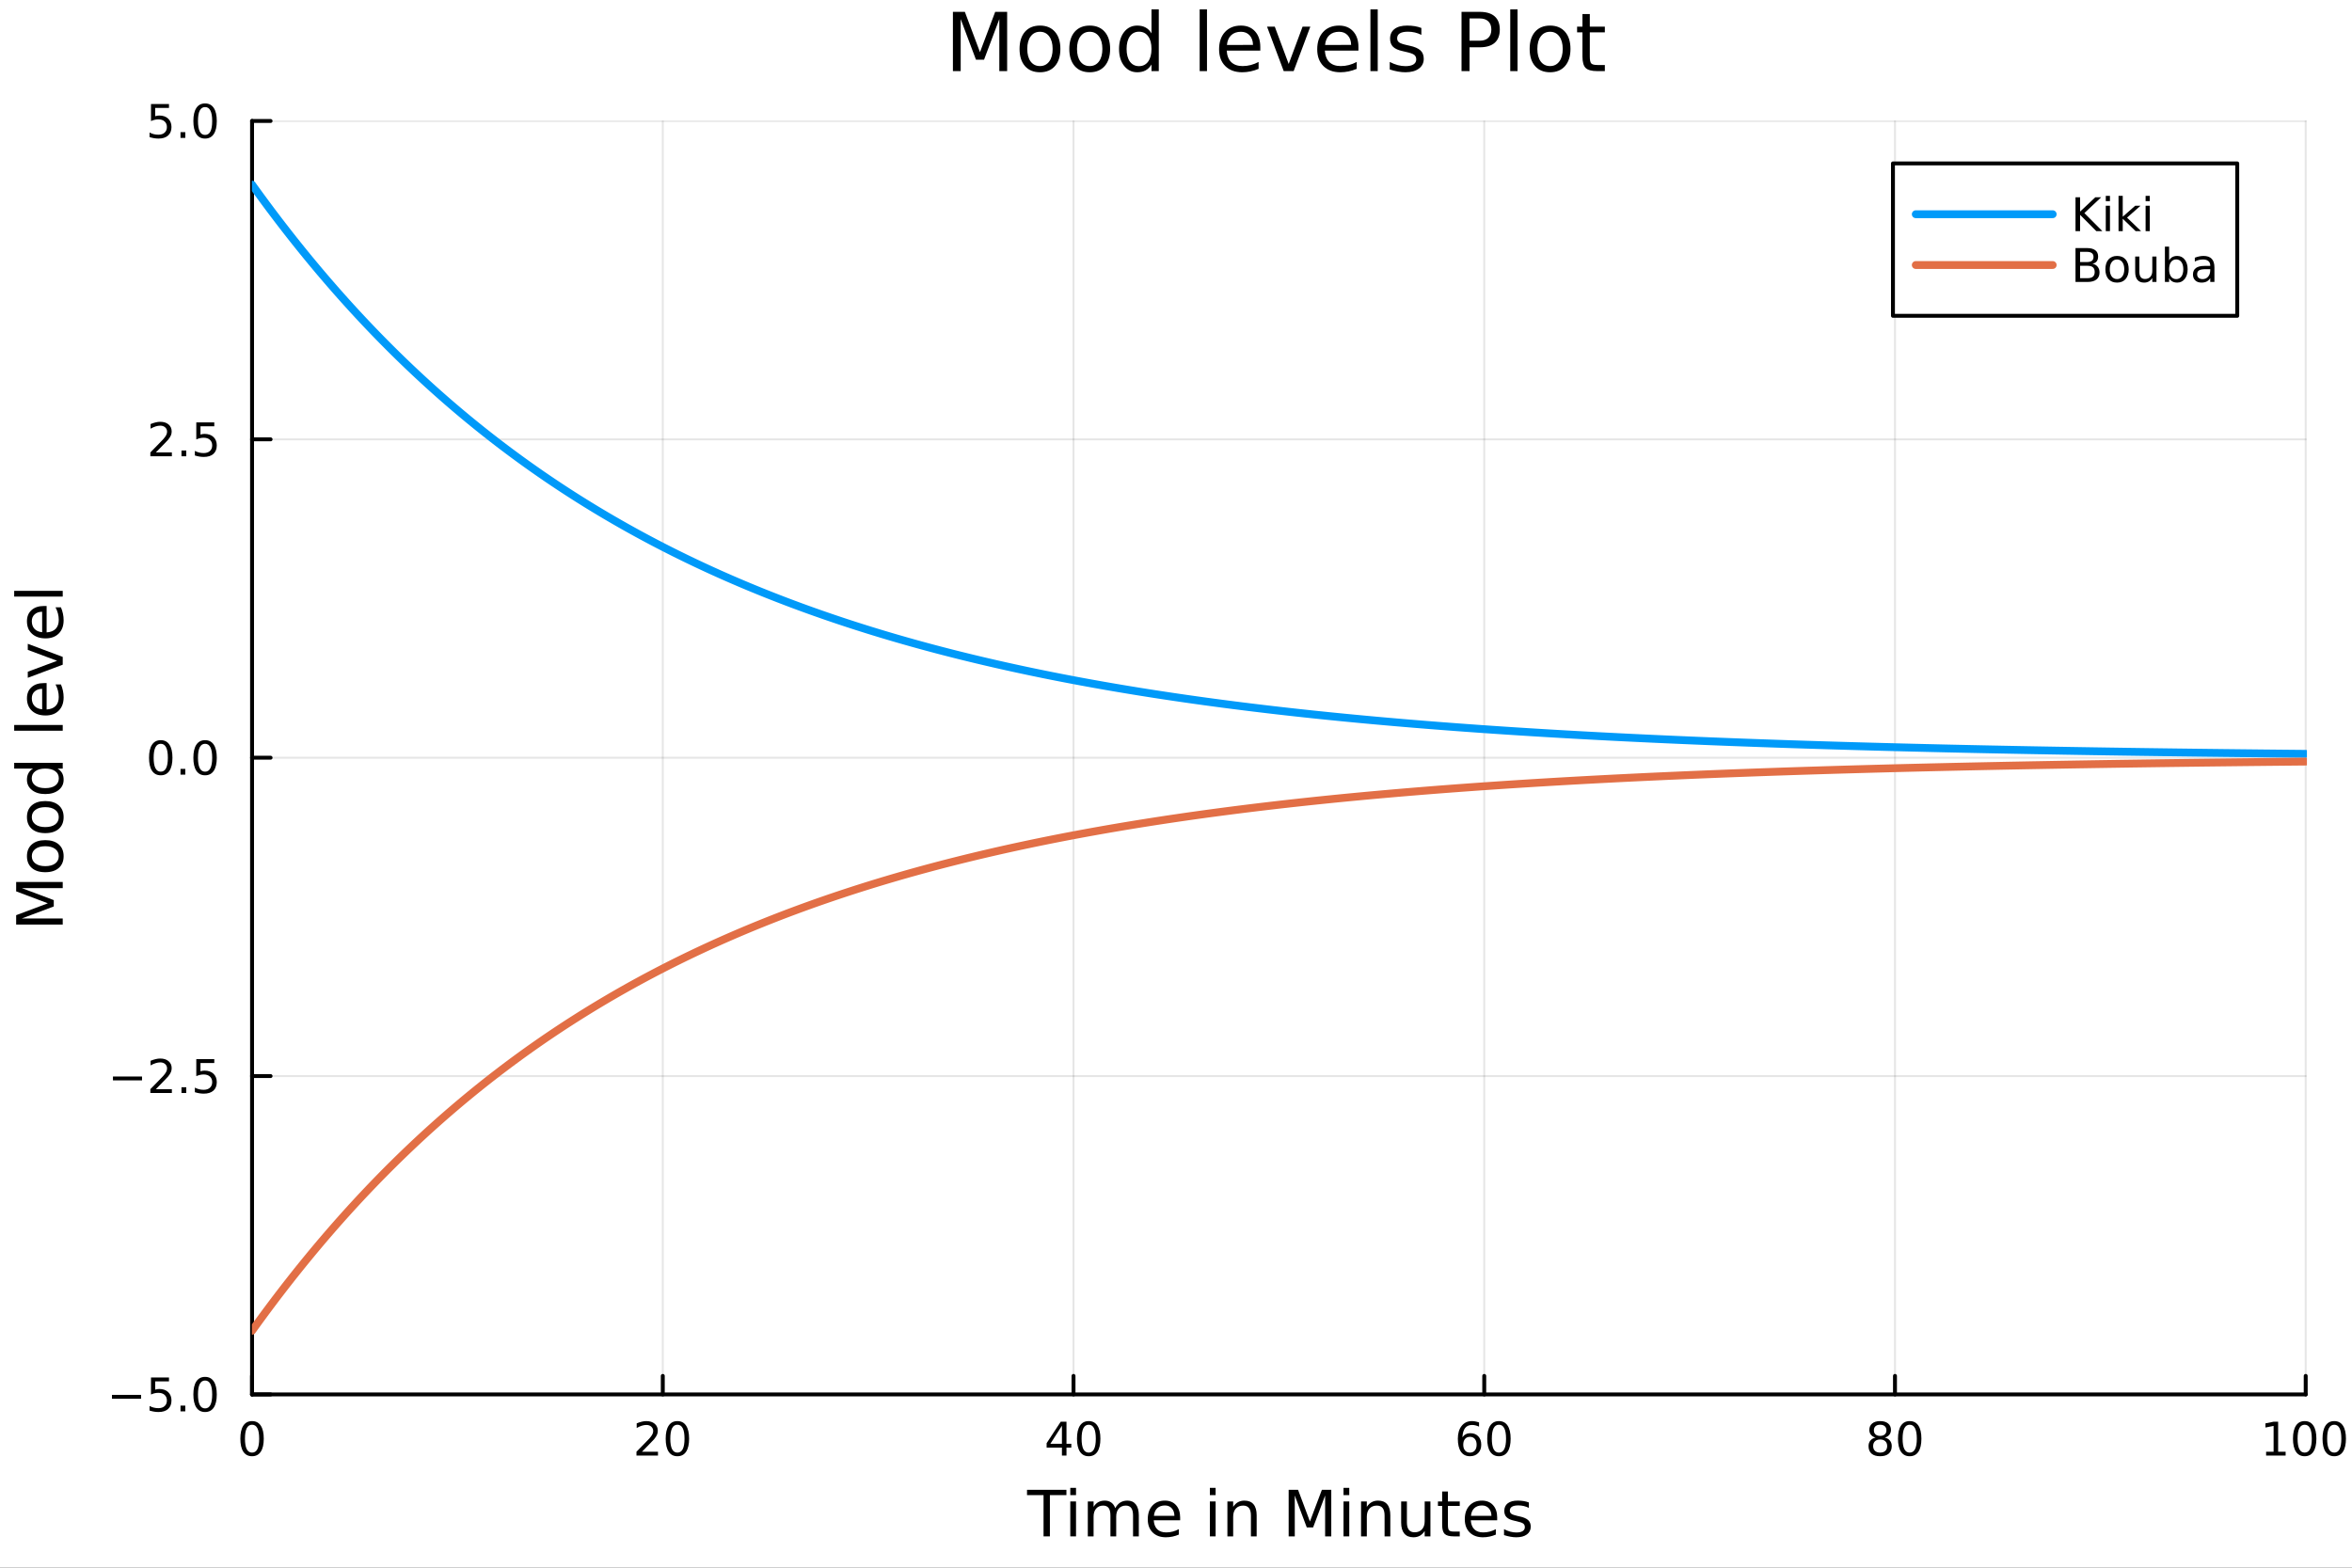 <svg xmlns="http://www.w3.org/2000/svg" xmlns:xlink="http://www.w3.org/1999/xlink" width="600" height="400" viewBox="0 0 2400 1600">
<rect x="0" y="0" width="2400" height="1600" fill="#333333" stroke="none"/>
<defs>
  <clipPath id="clip730">
    <rect x="0" y="0" width="2400" height="1600"></rect>
  </clipPath>
</defs>
<path clip-path="url(#clip730)" d="M0 1600 L2400 1600 L2400 0 L0 0  Z" fill="#ffffff" fill-rule="evenodd" fill-opacity="1"></path>
<defs>
  <clipPath id="clip731">
    <rect x="480" y="0" width="1681" height="1600"></rect>
  </clipPath>
</defs>
<path clip-path="url(#clip730)" d="M257.204 1423.18 L2352.76 1423.18 L2352.76 123.472 L257.204 123.472  Z" fill="#ffffff" fill-rule="evenodd" fill-opacity="1"></path>
<defs>
  <clipPath id="clip732">
    <rect x="257" y="123" width="2097" height="1301"></rect>
  </clipPath>
</defs>
<polyline clip-path="url(#clip732)" style="stroke:#000000; stroke-linecap:round; stroke-linejoin:round; stroke-width:2; stroke-opacity:0.1; fill:none" points="257.204,1423.18 257.204,123.472 "></polyline>
<polyline clip-path="url(#clip732)" style="stroke:#000000; stroke-linecap:round; stroke-linejoin:round; stroke-width:2; stroke-opacity:0.1; fill:none" points="676.314,1423.18 676.314,123.472 "></polyline>
<polyline clip-path="url(#clip732)" style="stroke:#000000; stroke-linecap:round; stroke-linejoin:round; stroke-width:2; stroke-opacity:0.1; fill:none" points="1095.42,1423.18 1095.42,123.472 "></polyline>
<polyline clip-path="url(#clip732)" style="stroke:#000000; stroke-linecap:round; stroke-linejoin:round; stroke-width:2; stroke-opacity:0.1; fill:none" points="1514.54,1423.18 1514.54,123.472 "></polyline>
<polyline clip-path="url(#clip732)" style="stroke:#000000; stroke-linecap:round; stroke-linejoin:round; stroke-width:2; stroke-opacity:0.1; fill:none" points="1933.65,1423.18 1933.65,123.472 "></polyline>
<polyline clip-path="url(#clip732)" style="stroke:#000000; stroke-linecap:round; stroke-linejoin:round; stroke-width:2; stroke-opacity:0.1; fill:none" points="2352.76,1423.18 2352.76,123.472 "></polyline>
<polyline clip-path="url(#clip730)" style="stroke:#000000; stroke-linecap:round; stroke-linejoin:round; stroke-width:4; stroke-opacity:1; fill:none" points="257.204,1423.18 2352.76,1423.18 "></polyline>
<polyline clip-path="url(#clip730)" style="stroke:#000000; stroke-linecap:round; stroke-linejoin:round; stroke-width:4; stroke-opacity:1; fill:none" points="257.204,1423.18 257.204,1404.28 "></polyline>
<polyline clip-path="url(#clip730)" style="stroke:#000000; stroke-linecap:round; stroke-linejoin:round; stroke-width:4; stroke-opacity:1; fill:none" points="676.314,1423.18 676.314,1404.28 "></polyline>
<polyline clip-path="url(#clip730)" style="stroke:#000000; stroke-linecap:round; stroke-linejoin:round; stroke-width:4; stroke-opacity:1; fill:none" points="1095.42,1423.18 1095.42,1404.28 "></polyline>
<polyline clip-path="url(#clip730)" style="stroke:#000000; stroke-linecap:round; stroke-linejoin:round; stroke-width:4; stroke-opacity:1; fill:none" points="1514.54,1423.18 1514.54,1404.28 "></polyline>
<polyline clip-path="url(#clip730)" style="stroke:#000000; stroke-linecap:round; stroke-linejoin:round; stroke-width:4; stroke-opacity:1; fill:none" points="1933.65,1423.18 1933.65,1404.28 "></polyline>
<polyline clip-path="url(#clip730)" style="stroke:#000000; stroke-linecap:round; stroke-linejoin:round; stroke-width:4; stroke-opacity:1; fill:none" points="2352.76,1423.18 2352.76,1404.28 "></polyline>
<path clip-path="url(#clip730)" d="M257.204 1454.1 Q253.593 1454.1 251.764 1457.66 Q249.959 1461.2 249.959 1468.33 Q249.959 1475.44 251.764 1479.01 Q253.593 1482.55 257.204 1482.55 Q260.838 1482.55 262.644 1479.01 Q264.473 1475.44 264.473 1468.33 Q264.473 1461.2 262.644 1457.66 Q260.838 1454.1 257.204 1454.1 M257.204 1450.39 Q263.014 1450.39 266.07 1455 Q269.148 1459.58 269.148 1468.33 Q269.148 1477.06 266.07 1481.67 Q263.014 1486.25 257.204 1486.25 Q251.394 1486.25 248.315 1481.67 Q245.26 1477.06 245.26 1468.33 Q245.26 1459.58 248.315 1455 Q251.394 1450.39 257.204 1450.39 Z" fill="#000000" fill-rule="nonzero" fill-opacity="1"></path><path clip-path="url(#clip730)" d="M655.088 1481.64 L671.407 1481.64 L671.407 1485.58 L649.463 1485.58 L649.463 1481.64 Q652.125 1478.89 656.708 1474.26 Q661.314 1469.61 662.495 1468.27 Q664.74 1465.74 665.62 1464.01 Q666.523 1462.25 666.523 1460.56 Q666.523 1457.8 664.578 1456.07 Q662.657 1454.33 659.555 1454.33 Q657.356 1454.33 654.902 1455.09 Q652.472 1455.86 649.694 1457.41 L649.694 1452.69 Q652.518 1451.55 654.972 1450.97 Q657.426 1450.39 659.463 1450.39 Q664.833 1450.39 668.027 1453.08 Q671.222 1455.77 671.222 1460.26 Q671.222 1462.39 670.412 1464.31 Q669.625 1466.2 667.518 1468.8 Q666.939 1469.47 663.838 1472.69 Q660.736 1475.88 655.088 1481.64 Z" fill="#000000" fill-rule="nonzero" fill-opacity="1"></path><path clip-path="url(#clip730)" d="M691.222 1454.1 Q687.611 1454.1 685.782 1457.66 Q683.976 1461.2 683.976 1468.33 Q683.976 1475.44 685.782 1479.01 Q687.611 1482.55 691.222 1482.55 Q694.856 1482.55 696.662 1479.01 Q698.49 1475.44 698.49 1468.33 Q698.49 1461.2 696.662 1457.66 Q694.856 1454.1 691.222 1454.1 M691.222 1450.39 Q697.032 1450.39 700.087 1455 Q703.166 1459.58 703.166 1468.33 Q703.166 1477.06 700.087 1481.67 Q697.032 1486.25 691.222 1486.25 Q685.412 1486.25 682.333 1481.67 Q679.277 1477.06 679.277 1468.33 Q679.277 1459.58 682.333 1455 Q685.412 1450.39 691.222 1450.39 Z" fill="#000000" fill-rule="nonzero" fill-opacity="1"></path><path clip-path="url(#clip730)" d="M1083.6 1455.09 L1071.79 1473.54 L1083.6 1473.54 L1083.6 1455.09 M1082.37 1451.02 L1088.25 1451.02 L1088.25 1473.54 L1093.18 1473.54 L1093.18 1477.43 L1088.25 1477.43 L1088.25 1485.58 L1083.6 1485.58 L1083.6 1477.43 L1067.99 1477.43 L1067.99 1472.92 L1082.37 1451.02 Z" fill="#000000" fill-rule="nonzero" fill-opacity="1"></path><path clip-path="url(#clip730)" d="M1110.91 1454.1 Q1107.3 1454.1 1105.47 1457.66 Q1103.67 1461.2 1103.67 1468.33 Q1103.67 1475.44 1105.47 1479.01 Q1107.3 1482.55 1110.91 1482.55 Q1114.55 1482.55 1116.35 1479.01 Q1118.18 1475.44 1118.18 1468.33 Q1118.18 1461.2 1116.35 1457.66 Q1114.55 1454.1 1110.91 1454.1 M1110.91 1450.39 Q1116.72 1450.39 1119.78 1455 Q1122.86 1459.58 1122.86 1468.33 Q1122.86 1477.06 1119.78 1481.67 Q1116.72 1486.25 1110.91 1486.25 Q1105.1 1486.25 1102.02 1481.67 Q1098.97 1477.06 1098.97 1468.33 Q1098.97 1459.58 1102.02 1455 Q1105.1 1450.39 1110.91 1450.39 Z" fill="#000000" fill-rule="nonzero" fill-opacity="1"></path><path clip-path="url(#clip730)" d="M1499.94 1466.44 Q1496.79 1466.44 1494.94 1468.59 Q1493.11 1470.74 1493.11 1474.49 Q1493.11 1478.22 1494.94 1480.39 Q1496.79 1482.55 1499.94 1482.55 Q1503.09 1482.55 1504.92 1480.39 Q1506.77 1478.22 1506.77 1474.49 Q1506.77 1470.74 1504.92 1468.59 Q1503.09 1466.44 1499.94 1466.44 M1509.22 1451.78 L1509.22 1456.04 Q1507.46 1455.21 1505.66 1454.77 Q1503.88 1454.33 1502.12 1454.33 Q1497.49 1454.33 1495.03 1457.45 Q1492.6 1460.58 1492.26 1466.9 Q1493.62 1464.89 1495.68 1463.82 Q1497.74 1462.73 1500.22 1462.73 Q1505.43 1462.73 1508.44 1465.9 Q1511.47 1469.05 1511.47 1474.49 Q1511.47 1479.82 1508.32 1483.03 Q1505.17 1486.25 1499.94 1486.25 Q1493.94 1486.25 1490.77 1481.67 Q1487.6 1477.06 1487.6 1468.33 Q1487.6 1460.14 1491.49 1455.28 Q1495.38 1450.39 1501.93 1450.39 Q1503.69 1450.39 1505.47 1450.74 Q1507.28 1451.09 1509.22 1451.78 Z" fill="#000000" fill-rule="nonzero" fill-opacity="1"></path><path clip-path="url(#clip730)" d="M1529.52 1454.1 Q1525.91 1454.1 1524.08 1457.66 Q1522.28 1461.2 1522.28 1468.33 Q1522.28 1475.44 1524.08 1479.01 Q1525.91 1482.55 1529.52 1482.55 Q1533.16 1482.55 1534.96 1479.01 Q1536.79 1475.44 1536.79 1468.33 Q1536.79 1461.2 1534.96 1457.66 Q1533.16 1454.1 1529.52 1454.1 M1529.52 1450.39 Q1535.33 1450.39 1538.39 1455 Q1541.47 1459.58 1541.47 1468.33 Q1541.47 1477.06 1538.39 1481.67 Q1535.33 1486.25 1529.52 1486.25 Q1523.71 1486.25 1520.63 1481.67 Q1517.58 1477.06 1517.58 1468.33 Q1517.58 1459.58 1520.63 1455 Q1523.71 1450.39 1529.52 1450.39 Z" fill="#000000" fill-rule="nonzero" fill-opacity="1"></path><path clip-path="url(#clip730)" d="M1918.52 1469.17 Q1915.18 1469.17 1913.26 1470.95 Q1911.37 1472.73 1911.37 1475.86 Q1911.37 1478.98 1913.26 1480.77 Q1915.18 1482.55 1918.52 1482.55 Q1921.85 1482.55 1923.77 1480.77 Q1925.69 1478.96 1925.69 1475.86 Q1925.69 1472.73 1923.77 1470.95 Q1921.87 1469.17 1918.52 1469.17 M1913.84 1467.18 Q1910.83 1466.44 1909.14 1464.38 Q1907.48 1462.32 1907.48 1459.35 Q1907.48 1455.21 1910.42 1452.8 Q1913.38 1450.39 1918.52 1450.39 Q1923.68 1450.39 1926.62 1452.8 Q1929.56 1455.21 1929.56 1459.35 Q1929.56 1462.32 1927.87 1464.38 Q1926.2 1466.44 1923.22 1467.18 Q1926.6 1467.96 1928.47 1470.26 Q1930.37 1472.55 1930.37 1475.86 Q1930.37 1480.88 1927.29 1483.57 Q1924.24 1486.25 1918.52 1486.25 Q1912.8 1486.25 1909.72 1483.57 Q1906.67 1480.88 1906.67 1475.86 Q1906.67 1472.55 1908.56 1470.26 Q1910.46 1467.96 1913.84 1467.18 M1912.13 1459.79 Q1912.13 1462.48 1913.8 1463.98 Q1915.49 1465.49 1918.52 1465.49 Q1921.53 1465.49 1923.22 1463.98 Q1924.93 1462.48 1924.93 1459.79 Q1924.93 1457.11 1923.22 1455.6 Q1921.53 1454.1 1918.52 1454.1 Q1915.49 1454.1 1913.8 1455.6 Q1912.13 1457.11 1912.13 1459.79 Z" fill="#000000" fill-rule="nonzero" fill-opacity="1"></path><path clip-path="url(#clip730)" d="M1948.68 1454.1 Q1945.07 1454.1 1943.24 1457.66 Q1941.43 1461.2 1941.43 1468.33 Q1941.43 1475.44 1943.24 1479.01 Q1945.07 1482.55 1948.68 1482.55 Q1952.31 1482.55 1954.12 1479.01 Q1955.95 1475.44 1955.95 1468.33 Q1955.95 1461.2 1954.12 1457.66 Q1952.31 1454.1 1948.68 1454.1 M1948.68 1450.39 Q1954.49 1450.39 1957.55 1455 Q1960.62 1459.58 1960.62 1468.33 Q1960.62 1477.06 1957.55 1481.67 Q1954.49 1486.25 1948.68 1486.25 Q1942.87 1486.25 1939.79 1481.67 Q1936.74 1477.06 1936.74 1468.33 Q1936.74 1459.58 1939.79 1455 Q1942.87 1450.39 1948.68 1450.39 Z" fill="#000000" fill-rule="nonzero" fill-opacity="1"></path><path clip-path="url(#clip730)" d="M2312.36 1481.64 L2320 1481.64 L2320 1455.28 L2311.69 1456.95 L2311.69 1452.69 L2319.96 1451.02 L2324.63 1451.02 L2324.63 1481.64 L2332.27 1481.64 L2332.27 1485.58 L2312.36 1485.58 L2312.36 1481.64 Z" fill="#000000" fill-rule="nonzero" fill-opacity="1"></path><path clip-path="url(#clip730)" d="M2351.71 1454.1 Q2348.1 1454.1 2346.27 1457.66 Q2344.47 1461.2 2344.47 1468.33 Q2344.47 1475.44 2346.27 1479.01 Q2348.1 1482.55 2351.71 1482.55 Q2355.35 1482.55 2357.15 1479.01 Q2358.98 1475.44 2358.98 1468.33 Q2358.98 1461.2 2357.15 1457.66 Q2355.35 1454.1 2351.71 1454.1 M2351.71 1450.39 Q2357.52 1450.39 2360.58 1455 Q2363.66 1459.58 2363.66 1468.33 Q2363.66 1477.06 2360.58 1481.67 Q2357.52 1486.25 2351.71 1486.25 Q2345.9 1486.25 2342.83 1481.67 Q2339.77 1477.06 2339.77 1468.33 Q2339.77 1459.58 2342.83 1455 Q2345.9 1450.39 2351.71 1450.39 Z" fill="#000000" fill-rule="nonzero" fill-opacity="1"></path><path clip-path="url(#clip730)" d="M2381.88 1454.1 Q2378.27 1454.1 2376.44 1457.66 Q2374.63 1461.2 2374.63 1468.33 Q2374.63 1475.44 2376.44 1479.01 Q2378.27 1482.55 2381.88 1482.55 Q2385.51 1482.55 2387.32 1479.01 Q2389.14 1475.44 2389.14 1468.33 Q2389.14 1461.2 2387.32 1457.66 Q2385.51 1454.1 2381.88 1454.1 M2381.88 1450.39 Q2387.69 1450.39 2390.74 1455 Q2393.82 1459.58 2393.82 1468.33 Q2393.82 1477.06 2390.74 1481.67 Q2387.69 1486.25 2381.88 1486.25 Q2376.07 1486.25 2372.99 1481.67 Q2369.93 1477.06 2369.93 1468.33 Q2369.93 1459.58 2372.99 1455 Q2376.07 1450.39 2381.88 1450.39 Z" fill="#000000" fill-rule="nonzero" fill-opacity="1"></path><path clip-path="url(#clip730)" d="M1047.98 1520.52 L1088.18 1520.52 L1088.18 1525.93 L1071.31 1525.93 L1071.31 1568.04 L1064.85 1568.04 L1064.85 1525.93 L1047.98 1525.93 L1047.98 1520.52 Z" fill="#000000" fill-rule="nonzero" fill-opacity="1"></path><path clip-path="url(#clip730)" d="M1092.13 1532.4 L1097.98 1532.4 L1097.98 1568.04 L1092.13 1568.04 L1092.13 1532.4 M1092.13 1518.52 L1097.98 1518.52 L1097.98 1525.93 L1092.13 1525.93 L1092.13 1518.52 Z" fill="#000000" fill-rule="nonzero" fill-opacity="1"></path><path clip-path="url(#clip730)" d="M1137.99 1539.24 Q1140.19 1535.29 1143.24 1533.41 Q1146.3 1531.54 1150.44 1531.54 Q1156.01 1531.54 1159.03 1535.45 Q1162.05 1539.33 1162.05 1546.53 L1162.05 1568.04 L1156.17 1568.04 L1156.17 1546.72 Q1156.17 1541.59 1154.35 1539.11 Q1152.54 1536.63 1148.81 1536.63 Q1144.26 1536.63 1141.62 1539.65 Q1138.98 1542.68 1138.98 1547.9 L1138.98 1568.04 L1133.09 1568.04 L1133.09 1546.72 Q1133.09 1541.56 1131.28 1539.11 Q1129.46 1536.63 1125.67 1536.63 Q1121.19 1536.63 1118.54 1539.68 Q1115.9 1542.71 1115.9 1547.9 L1115.9 1568.04 L1110.01 1568.04 L1110.01 1532.4 L1115.9 1532.4 L1115.9 1537.93 Q1117.91 1534.66 1120.71 1533.1 Q1123.51 1531.54 1127.36 1531.54 Q1131.24 1531.54 1133.95 1533.51 Q1136.69 1535.48 1137.99 1539.24 Z" fill="#000000" fill-rule="nonzero" fill-opacity="1"></path><path clip-path="url(#clip730)" d="M1204.23 1548.76 L1204.23 1551.62 L1177.3 1551.62 Q1177.68 1557.67 1180.93 1560.85 Q1184.21 1564 1190.03 1564 Q1193.41 1564 1196.56 1563.17 Q1199.74 1562.35 1202.86 1560.69 L1202.86 1566.23 Q1199.71 1567.57 1196.4 1568.27 Q1193.09 1568.97 1189.68 1568.97 Q1181.15 1568.97 1176.15 1564 Q1171.19 1559.04 1171.19 1550.57 Q1171.19 1541.82 1175.9 1536.69 Q1180.64 1531.54 1188.66 1531.54 Q1195.86 1531.54 1200.03 1536.18 Q1204.23 1540.8 1204.23 1548.76 M1198.37 1547.04 Q1198.31 1542.23 1195.66 1539.37 Q1193.05 1536.5 1188.73 1536.5 Q1183.82 1536.5 1180.86 1539.27 Q1177.94 1542.04 1177.49 1547.07 L1198.37 1547.04 Z" fill="#000000" fill-rule="nonzero" fill-opacity="1"></path><path clip-path="url(#clip730)" d="M1234.56 1532.4 L1240.42 1532.4 L1240.42 1568.04 L1234.56 1568.04 L1234.56 1532.4 M1234.56 1518.52 L1240.42 1518.52 L1240.42 1525.93 L1234.56 1525.93 L1234.56 1518.52 Z" fill="#000000" fill-rule="nonzero" fill-opacity="1"></path><path clip-path="url(#clip730)" d="M1282.3 1546.53 L1282.3 1568.04 L1276.45 1568.04 L1276.45 1546.72 Q1276.45 1541.66 1274.47 1539.14 Q1272.5 1536.63 1268.55 1536.63 Q1263.81 1536.63 1261.07 1539.65 Q1258.34 1542.68 1258.34 1547.9 L1258.34 1568.04 L1252.45 1568.04 L1252.45 1532.4 L1258.34 1532.4 L1258.34 1537.93 Q1260.44 1534.72 1263.27 1533.13 Q1266.13 1531.54 1269.86 1531.54 Q1276 1531.54 1279.15 1535.36 Q1282.3 1539.14 1282.3 1546.53 Z" fill="#000000" fill-rule="nonzero" fill-opacity="1"></path><path clip-path="url(#clip730)" d="M1314.96 1520.52 L1324.54 1520.52 L1336.67 1552.86 L1348.86 1520.52 L1358.44 1520.52 L1358.44 1568.04 L1352.17 1568.04 L1352.17 1526.32 L1339.91 1558.91 L1333.45 1558.91 L1321.2 1526.32 L1321.2 1568.04 L1314.96 1568.04 L1314.96 1520.52 Z" fill="#000000" fill-rule="nonzero" fill-opacity="1"></path><path clip-path="url(#clip730)" d="M1370.94 1532.4 L1376.8 1532.4 L1376.8 1568.04 L1370.94 1568.04 L1370.94 1532.4 M1370.94 1518.52 L1376.8 1518.52 L1376.8 1525.93 L1370.94 1525.93 L1370.94 1518.52 Z" fill="#000000" fill-rule="nonzero" fill-opacity="1"></path><path clip-path="url(#clip730)" d="M1418.69 1546.53 L1418.69 1568.04 L1412.83 1568.04 L1412.83 1546.72 Q1412.83 1541.66 1410.86 1539.14 Q1408.88 1536.63 1404.94 1536.63 Q1400.2 1536.63 1397.46 1539.65 Q1394.72 1542.68 1394.72 1547.9 L1394.72 1568.04 L1388.83 1568.04 L1388.83 1532.4 L1394.72 1532.4 L1394.72 1537.93 Q1396.82 1534.72 1399.65 1533.13 Q1402.52 1531.54 1406.24 1531.54 Q1412.39 1531.54 1415.54 1535.36 Q1418.69 1539.14 1418.69 1546.53 Z" fill="#000000" fill-rule="nonzero" fill-opacity="1"></path><path clip-path="url(#clip730)" d="M1429.76 1553.98 L1429.76 1532.4 L1435.62 1532.4 L1435.62 1553.75 Q1435.62 1558.81 1437.59 1561.36 Q1439.57 1563.87 1443.51 1563.87 Q1448.26 1563.87 1450.99 1560.85 Q1453.76 1557.83 1453.76 1552.61 L1453.76 1532.4 L1459.62 1532.4 L1459.62 1568.04 L1453.76 1568.04 L1453.76 1562.57 Q1451.63 1565.82 1448.8 1567.41 Q1446 1568.97 1442.27 1568.97 Q1436.13 1568.97 1432.95 1565.15 Q1429.76 1561.33 1429.76 1553.98 M1444.5 1531.54 L1444.5 1531.54 Z" fill="#000000" fill-rule="nonzero" fill-opacity="1"></path><path clip-path="url(#clip730)" d="M1477.47 1522.27 L1477.47 1532.4 L1489.54 1532.4 L1489.54 1536.95 L1477.47 1536.95 L1477.47 1556.3 Q1477.47 1560.66 1478.65 1561.9 Q1479.86 1563.14 1483.52 1563.14 L1489.54 1563.14 L1489.54 1568.04 L1483.52 1568.04 Q1476.74 1568.04 1474.16 1565.53 Q1471.59 1562.98 1471.59 1556.3 L1471.59 1536.95 L1467.29 1536.95 L1467.29 1532.4 L1471.59 1532.4 L1471.59 1522.27 L1477.47 1522.27 Z" fill="#000000" fill-rule="nonzero" fill-opacity="1"></path><path clip-path="url(#clip730)" d="M1527.73 1548.76 L1527.73 1551.62 L1500.81 1551.62 Q1501.19 1557.67 1504.43 1560.85 Q1507.71 1564 1513.54 1564 Q1516.91 1564 1520.06 1563.17 Q1523.24 1562.35 1526.36 1560.69 L1526.36 1566.23 Q1523.21 1567.57 1519.9 1568.27 Q1516.59 1568.97 1513.19 1568.97 Q1504.66 1568.97 1499.66 1564 Q1494.69 1559.04 1494.69 1550.57 Q1494.69 1541.82 1499.4 1536.69 Q1504.15 1531.54 1512.17 1531.54 Q1519.36 1531.54 1523.53 1536.18 Q1527.73 1540.8 1527.73 1548.76 M1521.88 1547.04 Q1521.81 1542.23 1519.17 1539.37 Q1516.56 1536.5 1512.23 1536.5 Q1507.33 1536.5 1504.37 1539.27 Q1501.44 1542.04 1501 1547.07 L1521.88 1547.04 Z" fill="#000000" fill-rule="nonzero" fill-opacity="1"></path><path clip-path="url(#clip730)" d="M1560.07 1533.45 L1560.07 1538.98 Q1557.59 1537.71 1554.91 1537.07 Q1552.24 1536.44 1549.38 1536.44 Q1545.01 1536.44 1542.82 1537.77 Q1540.65 1539.11 1540.65 1541.79 Q1540.65 1543.82 1542.21 1545 Q1543.77 1546.15 1548.48 1547.2 L1550.49 1547.64 Q1556.73 1548.98 1559.34 1551.43 Q1561.98 1553.85 1561.98 1558.21 Q1561.98 1563.17 1558.03 1566.07 Q1554.12 1568.97 1547.24 1568.97 Q1544.38 1568.97 1541.26 1568.39 Q1538.17 1567.85 1534.73 1566.74 L1534.73 1560.69 Q1537.98 1562.38 1541.13 1563.24 Q1544.28 1564.07 1547.37 1564.07 Q1551.51 1564.07 1553.74 1562.66 Q1555.96 1561.23 1555.96 1558.65 Q1555.96 1556.27 1554.34 1554.99 Q1552.75 1553.72 1547.31 1552.54 L1545.27 1552.07 Q1539.83 1550.92 1537.41 1548.56 Q1534.99 1546.18 1534.99 1542.04 Q1534.99 1537.01 1538.55 1534.27 Q1542.12 1531.54 1548.68 1531.54 Q1551.92 1531.54 1554.79 1532.01 Q1557.65 1532.49 1560.07 1533.45 Z" fill="#000000" fill-rule="nonzero" fill-opacity="1"></path><polyline clip-path="url(#clip732)" style="stroke:#000000; stroke-linecap:round; stroke-linejoin:round; stroke-width:2; stroke-opacity:0.1; fill:none" points="257.204,1423.18 2352.76,1423.18 "></polyline>
<polyline clip-path="url(#clip732)" style="stroke:#000000; stroke-linecap:round; stroke-linejoin:round; stroke-width:2; stroke-opacity:0.1; fill:none" points="257.204,1098.25 2352.76,1098.25 "></polyline>
<polyline clip-path="url(#clip732)" style="stroke:#000000; stroke-linecap:round; stroke-linejoin:round; stroke-width:2; stroke-opacity:0.1; fill:none" points="257.204,773.326 2352.76,773.326 "></polyline>
<polyline clip-path="url(#clip732)" style="stroke:#000000; stroke-linecap:round; stroke-linejoin:round; stroke-width:2; stroke-opacity:0.1; fill:none" points="257.204,448.399 2352.76,448.399 "></polyline>
<polyline clip-path="url(#clip732)" style="stroke:#000000; stroke-linecap:round; stroke-linejoin:round; stroke-width:2; stroke-opacity:0.1; fill:none" points="257.204,123.472 2352.76,123.472 "></polyline>
<polyline clip-path="url(#clip730)" style="stroke:#000000; stroke-linecap:round; stroke-linejoin:round; stroke-width:4; stroke-opacity:1; fill:none" points="257.204,1423.18 257.204,123.472 "></polyline>
<polyline clip-path="url(#clip730)" style="stroke:#000000; stroke-linecap:round; stroke-linejoin:round; stroke-width:4; stroke-opacity:1; fill:none" points="257.204,1423.18 276.102,1423.18 "></polyline>
<polyline clip-path="url(#clip730)" style="stroke:#000000; stroke-linecap:round; stroke-linejoin:round; stroke-width:4; stroke-opacity:1; fill:none" points="257.204,1098.25 276.102,1098.25 "></polyline>
<polyline clip-path="url(#clip730)" style="stroke:#000000; stroke-linecap:round; stroke-linejoin:round; stroke-width:4; stroke-opacity:1; fill:none" points="257.204,773.326 276.102,773.326 "></polyline>
<polyline clip-path="url(#clip730)" style="stroke:#000000; stroke-linecap:round; stroke-linejoin:round; stroke-width:4; stroke-opacity:1; fill:none" points="257.204,448.399 276.102,448.399 "></polyline>
<polyline clip-path="url(#clip730)" style="stroke:#000000; stroke-linecap:round; stroke-linejoin:round; stroke-width:4; stroke-opacity:1; fill:none" points="257.204,123.472 276.102,123.472 "></polyline>
<path clip-path="url(#clip730)" d="M114.26 1423.63 L143.936 1423.63 L143.936 1427.57 L114.26 1427.57 L114.26 1423.63 Z" fill="#000000" fill-rule="nonzero" fill-opacity="1"></path><path clip-path="url(#clip730)" d="M154.075 1405.9 L172.431 1405.9 L172.431 1409.84 L158.357 1409.84 L158.357 1418.31 Q159.376 1417.96 160.394 1417.8 Q161.413 1417.61 162.431 1417.61 Q168.218 1417.61 171.598 1420.78 Q174.977 1423.96 174.977 1429.37 Q174.977 1434.95 171.505 1438.05 Q168.033 1441.13 161.714 1441.13 Q159.538 1441.13 157.269 1440.76 Q155.024 1440.39 152.616 1439.65 L152.616 1434.95 Q154.7 1436.08 156.922 1436.64 Q159.144 1437.2 161.621 1437.2 Q165.626 1437.2 167.964 1435.09 Q170.302 1432.98 170.302 1429.37 Q170.302 1425.76 167.964 1423.65 Q165.626 1421.55 161.621 1421.55 Q159.746 1421.55 157.871 1421.96 Q156.019 1422.38 154.075 1423.26 L154.075 1405.9 Z" fill="#000000" fill-rule="nonzero" fill-opacity="1"></path><path clip-path="url(#clip730)" d="M184.19 1434.58 L189.075 1434.58 L189.075 1440.46 L184.19 1440.46 L184.19 1434.58 Z" fill="#000000" fill-rule="nonzero" fill-opacity="1"></path><path clip-path="url(#clip730)" d="M209.26 1408.98 Q205.649 1408.98 203.82 1412.54 Q202.014 1416.08 202.014 1423.21 Q202.014 1430.32 203.82 1433.89 Q205.649 1437.43 209.26 1437.43 Q212.894 1437.43 214.699 1433.89 Q216.528 1430.32 216.528 1423.21 Q216.528 1416.08 214.699 1412.54 Q212.894 1408.98 209.26 1408.98 M209.26 1405.27 Q215.07 1405.27 218.125 1409.88 Q221.204 1414.46 221.204 1423.21 Q221.204 1431.94 218.125 1436.55 Q215.07 1441.13 209.26 1441.13 Q203.449 1441.13 200.371 1436.55 Q197.315 1431.94 197.315 1423.21 Q197.315 1414.46 200.371 1409.88 Q203.449 1405.27 209.26 1405.27 Z" fill="#000000" fill-rule="nonzero" fill-opacity="1"></path><path clip-path="url(#clip730)" d="M115.256 1098.7 L144.931 1098.7 L144.931 1102.64 L115.256 1102.64 L115.256 1098.7 Z" fill="#000000" fill-rule="nonzero" fill-opacity="1"></path><path clip-path="url(#clip730)" d="M159.052 1111.6 L175.371 1111.6 L175.371 1115.53 L153.427 1115.53 L153.427 1111.6 Q156.089 1108.84 160.672 1104.21 Q165.278 1099.56 166.459 1098.22 Q168.704 1095.7 169.584 1093.96 Q170.487 1092.2 170.487 1090.51 Q170.487 1087.76 168.542 1086.02 Q166.621 1084.28 163.519 1084.28 Q161.32 1084.28 158.866 1085.05 Q156.436 1085.81 153.658 1087.36 L153.658 1082.64 Q156.482 1081.51 158.936 1080.93 Q161.39 1080.35 163.427 1080.35 Q168.797 1080.35 171.991 1083.03 Q175.186 1085.72 175.186 1090.21 Q175.186 1092.34 174.376 1094.26 Q173.589 1096.16 171.482 1098.75 Q170.903 1099.42 167.802 1102.64 Q164.7 1105.83 159.052 1111.6 Z" fill="#000000" fill-rule="nonzero" fill-opacity="1"></path><path clip-path="url(#clip730)" d="M185.186 1109.65 L190.07 1109.65 L190.07 1115.53 L185.186 1115.53 L185.186 1109.65 Z" fill="#000000" fill-rule="nonzero" fill-opacity="1"></path><path clip-path="url(#clip730)" d="M200.301 1080.97 L218.658 1080.97 L218.658 1084.91 L204.584 1084.91 L204.584 1093.38 Q205.602 1093.03 206.621 1092.87 Q207.639 1092.69 208.658 1092.69 Q214.445 1092.69 217.824 1095.86 Q221.204 1099.03 221.204 1104.45 Q221.204 1110.02 217.732 1113.13 Q214.26 1116.2 207.94 1116.2 Q205.764 1116.2 203.496 1115.83 Q201.25 1115.46 198.843 1114.72 L198.843 1110.02 Q200.926 1111.16 203.149 1111.71 Q205.371 1112.27 207.848 1112.27 Q211.852 1112.27 214.19 1110.16 Q216.528 1108.06 216.528 1104.45 Q216.528 1100.83 214.19 1098.73 Q211.852 1096.62 207.848 1096.62 Q205.973 1096.62 204.098 1097.04 Q202.246 1097.45 200.301 1098.33 L200.301 1080.97 Z" fill="#000000" fill-rule="nonzero" fill-opacity="1"></path><path clip-path="url(#clip730)" d="M164.028 759.125 Q160.417 759.125 158.589 762.689 Q156.783 766.231 156.783 773.361 Q156.783 780.467 158.589 784.032 Q160.417 787.574 164.028 787.574 Q167.663 787.574 169.468 784.032 Q171.297 780.467 171.297 773.361 Q171.297 766.231 169.468 762.689 Q167.663 759.125 164.028 759.125 M164.028 755.421 Q169.839 755.421 172.894 760.027 Q175.973 764.611 175.973 773.361 Q175.973 782.088 172.894 786.694 Q169.839 791.277 164.028 791.277 Q158.218 791.277 155.14 786.694 Q152.084 782.088 152.084 773.361 Q152.084 764.611 155.14 760.027 Q158.218 755.421 164.028 755.421 Z" fill="#000000" fill-rule="nonzero" fill-opacity="1"></path><path clip-path="url(#clip730)" d="M184.19 784.726 L189.075 784.726 L189.075 790.606 L184.19 790.606 L184.19 784.726 Z" fill="#000000" fill-rule="nonzero" fill-opacity="1"></path><path clip-path="url(#clip730)" d="M209.26 759.125 Q205.649 759.125 203.82 762.689 Q202.014 766.231 202.014 773.361 Q202.014 780.467 203.82 784.032 Q205.649 787.574 209.26 787.574 Q212.894 787.574 214.699 784.032 Q216.528 780.467 216.528 773.361 Q216.528 766.231 214.699 762.689 Q212.894 759.125 209.26 759.125 M209.26 755.421 Q215.07 755.421 218.125 760.027 Q221.204 764.611 221.204 773.361 Q221.204 782.088 218.125 786.694 Q215.07 791.277 209.26 791.277 Q203.449 791.277 200.371 786.694 Q197.315 782.088 197.315 773.361 Q197.315 764.611 200.371 760.027 Q203.449 755.421 209.26 755.421 Z" fill="#000000" fill-rule="nonzero" fill-opacity="1"></path><path clip-path="url(#clip730)" d="M159.052 461.744 L175.371 461.744 L175.371 465.679 L153.427 465.679 L153.427 461.744 Q156.089 458.989 160.672 454.36 Q165.278 449.707 166.459 448.364 Q168.704 445.841 169.584 444.105 Q170.487 442.346 170.487 440.656 Q170.487 437.901 168.542 436.165 Q166.621 434.429 163.519 434.429 Q161.32 434.429 158.866 435.193 Q156.436 435.957 153.658 437.508 L153.658 432.786 Q156.482 431.651 158.936 431.073 Q161.39 430.494 163.427 430.494 Q168.797 430.494 171.991 433.179 Q175.186 435.864 175.186 440.355 Q175.186 442.485 174.376 444.406 Q173.589 446.304 171.482 448.897 Q170.903 449.568 167.802 452.786 Q164.7 455.98 159.052 461.744 Z" fill="#000000" fill-rule="nonzero" fill-opacity="1"></path><path clip-path="url(#clip730)" d="M185.186 459.799 L190.07 459.799 L190.07 465.679 L185.186 465.679 L185.186 459.799 Z" fill="#000000" fill-rule="nonzero" fill-opacity="1"></path><path clip-path="url(#clip730)" d="M200.301 431.119 L218.658 431.119 L218.658 435.054 L204.584 435.054 L204.584 443.526 Q205.602 443.179 206.621 443.017 Q207.639 442.832 208.658 442.832 Q214.445 442.832 217.824 446.003 Q221.204 449.175 221.204 454.591 Q221.204 460.17 217.732 463.272 Q214.26 466.35 207.94 466.35 Q205.764 466.35 203.496 465.98 Q201.25 465.61 198.843 464.869 L198.843 460.17 Q200.926 461.304 203.149 461.86 Q205.371 462.415 207.848 462.415 Q211.852 462.415 214.19 460.309 Q216.528 458.202 216.528 454.591 Q216.528 450.98 214.19 448.874 Q211.852 446.767 207.848 446.767 Q205.973 446.767 204.098 447.184 Q202.246 447.6 200.301 448.48 L200.301 431.119 Z" fill="#000000" fill-rule="nonzero" fill-opacity="1"></path><path clip-path="url(#clip730)" d="M154.075 106.192 L172.431 106.192 L172.431 110.127 L158.357 110.127 L158.357 118.599 Q159.376 118.252 160.394 118.09 Q161.413 117.905 162.431 117.905 Q168.218 117.905 171.598 121.076 Q174.977 124.248 174.977 129.664 Q174.977 135.243 171.505 138.345 Q168.033 141.423 161.714 141.423 Q159.538 141.423 157.269 141.053 Q155.024 140.683 152.616 139.942 L152.616 135.243 Q154.7 136.377 156.922 136.933 Q159.144 137.488 161.621 137.488 Q165.626 137.488 167.964 135.382 Q170.302 133.275 170.302 129.664 Q170.302 126.053 167.964 123.947 Q165.626 121.84 161.621 121.84 Q159.746 121.84 157.871 122.257 Q156.019 122.674 154.075 123.553 L154.075 106.192 Z" fill="#000000" fill-rule="nonzero" fill-opacity="1"></path><path clip-path="url(#clip730)" d="M184.19 134.873 L189.075 134.873 L189.075 140.752 L184.19 140.752 L184.19 134.873 Z" fill="#000000" fill-rule="nonzero" fill-opacity="1"></path><path clip-path="url(#clip730)" d="M209.26 109.271 Q205.649 109.271 203.82 112.836 Q202.014 116.377 202.014 123.507 Q202.014 130.613 203.82 134.178 Q205.649 137.72 209.26 137.72 Q212.894 137.72 214.699 134.178 Q216.528 130.613 216.528 123.507 Q216.528 116.377 214.699 112.836 Q212.894 109.271 209.26 109.271 M209.26 105.567 Q215.07 105.567 218.125 110.174 Q221.204 114.757 221.204 123.507 Q221.204 132.234 218.125 136.84 Q215.07 141.423 209.26 141.423 Q203.449 141.423 200.371 136.84 Q197.315 132.234 197.315 123.507 Q197.315 114.757 200.371 110.174 Q203.449 105.567 209.26 105.567 Z" fill="#000000" fill-rule="nonzero" fill-opacity="1"></path><path clip-path="url(#clip730)" d="M16.484 943.625 L16.484 934.044 L48.822 921.917 L16.484 909.727 L16.484 900.147 L64.004 900.147 L64.004 906.417 L22.277 906.417 L54.869 918.671 L54.869 925.132 L22.277 937.386 L64.004 937.386 L64.004 943.625 L16.484 943.625 Z" fill="#000000" fill-rule="nonzero" fill-opacity="1"></path><path clip-path="url(#clip730)" d="M32.462 873.825 Q32.462 878.535 36.154 881.272 Q39.815 884.01 46.212 884.01 Q52.609 884.01 56.302 881.304 Q59.962 878.567 59.962 873.825 Q59.962 869.146 56.27 866.409 Q52.578 863.671 46.212 863.671 Q39.878 863.671 36.186 866.409 Q32.462 869.146 32.462 873.825 M27.497 873.825 Q27.497 866.186 32.462 861.825 Q37.427 857.465 46.212 857.465 Q54.965 857.465 59.962 861.825 Q64.927 866.186 64.927 873.825 Q64.927 881.495 59.962 885.856 Q54.965 890.184 46.212 890.184 Q37.427 890.184 32.462 885.856 Q27.497 881.495 27.497 873.825 Z" fill="#000000" fill-rule="nonzero" fill-opacity="1"></path><path clip-path="url(#clip730)" d="M32.462 833.943 Q32.462 838.654 36.154 841.391 Q39.815 844.129 46.212 844.129 Q52.609 844.129 56.302 841.423 Q59.962 838.686 59.962 833.943 Q59.962 829.265 56.27 826.527 Q52.578 823.79 46.212 823.79 Q39.878 823.79 36.186 826.527 Q32.462 829.265 32.462 833.943 M27.497 833.943 Q27.497 826.305 32.462 821.944 Q37.427 817.584 46.212 817.584 Q54.965 817.584 59.962 821.944 Q64.927 826.305 64.927 833.943 Q64.927 841.614 59.962 845.975 Q54.965 850.303 46.212 850.303 Q37.427 850.303 32.462 845.975 Q27.497 841.614 27.497 833.943 Z" fill="#000000" fill-rule="nonzero" fill-opacity="1"></path><path clip-path="url(#clip730)" d="M33.767 784.418 L14.479 784.418 L14.479 778.562 L64.004 778.562 L64.004 784.418 L58.657 784.418 Q61.84 786.264 63.399 789.097 Q64.927 791.898 64.927 795.845 Q64.927 802.306 59.771 806.38 Q54.615 810.422 46.212 810.422 Q37.809 810.422 32.653 806.38 Q27.497 802.306 27.497 795.845 Q27.497 791.898 29.056 789.097 Q30.584 786.264 33.767 784.418 M46.212 804.375 Q52.673 804.375 56.365 801.733 Q60.026 799.059 60.026 794.412 Q60.026 789.765 56.365 787.092 Q52.673 784.418 46.212 784.418 Q39.751 784.418 36.09 787.092 Q32.398 789.765 32.398 794.412 Q32.398 799.059 36.09 801.733 Q39.751 804.375 46.212 804.375 Z" fill="#000000" fill-rule="nonzero" fill-opacity="1"></path><path clip-path="url(#clip730)" d="M14.479 745.778 L14.479 739.922 L64.004 739.922 L64.004 745.778 L14.479 745.778 Z" fill="#000000" fill-rule="nonzero" fill-opacity="1"></path><path clip-path="url(#clip730)" d="M44.716 697.176 L47.581 697.176 L47.581 724.103 Q53.628 723.721 56.811 720.475 Q59.962 717.196 59.962 711.372 Q59.962 707.998 59.134 704.847 Q58.307 701.664 56.652 698.545 L62.19 698.545 Q63.527 701.696 64.227 705.006 Q64.927 708.316 64.927 711.722 Q64.927 720.252 59.962 725.249 Q54.997 730.214 46.53 730.214 Q37.777 730.214 32.653 725.504 Q27.497 720.761 27.497 712.74 Q27.497 705.547 32.144 701.378 Q36.759 697.176 44.716 697.176 M42.997 703.033 Q38.191 703.096 35.327 705.738 Q32.462 708.348 32.462 712.677 Q32.462 717.578 35.231 720.538 Q38 723.467 43.029 723.912 L42.997 703.033 Z" fill="#000000" fill-rule="nonzero" fill-opacity="1"></path><path clip-path="url(#clip730)" d="M28.356 691.765 L28.356 685.559 L58.275 674.419 L28.356 663.279 L28.356 657.072 L64.004 670.44 L64.004 678.397 L28.356 691.765 Z" fill="#000000" fill-rule="nonzero" fill-opacity="1"></path><path clip-path="url(#clip730)" d="M44.716 618.496 L47.581 618.496 L47.581 645.423 Q53.628 645.041 56.811 641.795 Q59.962 638.516 59.962 632.692 Q59.962 629.318 59.134 626.167 Q58.307 622.984 56.652 619.865 L62.19 619.865 Q63.527 623.016 64.227 626.326 Q64.927 629.636 64.927 633.042 Q64.927 641.572 59.962 646.569 Q54.997 651.534 46.53 651.534 Q37.777 651.534 32.653 646.823 Q27.497 642.081 27.497 634.06 Q27.497 626.867 32.144 622.697 Q36.759 618.496 44.716 618.496 M42.997 624.353 Q38.191 624.416 35.327 627.058 Q32.462 629.668 32.462 633.997 Q32.462 638.898 35.231 641.858 Q38 644.786 43.029 645.232 L42.997 624.353 Z" fill="#000000" fill-rule="nonzero" fill-opacity="1"></path><path clip-path="url(#clip730)" d="M14.479 608.884 L14.479 603.027 L64.004 603.027 L64.004 608.884 L14.479 608.884 Z" fill="#000000" fill-rule="nonzero" fill-opacity="1"></path><path clip-path="url(#clip730)" d="M972.36 12.096 L984.553 12.096 L999.987 53.253 L1015.5 12.096 L1027.7 12.096 L1027.7 72.576 L1019.72 72.576 L1019.72 19.469 L1004.12 60.95 L995.896 60.95 L980.3 19.469 L980.3 72.576 L972.36 72.576 L972.36 12.096 Z" fill="#000000" fill-rule="nonzero" fill-opacity="1"></path><path clip-path="url(#clip730)" d="M1061.2 32.431 Q1055.2 32.431 1051.72 37.131 Q1048.23 41.789 1048.23 49.931 Q1048.23 58.074 1051.68 62.773 Q1055.16 67.431 1061.2 67.431 Q1067.15 67.431 1070.64 62.732 Q1074.12 58.033 1074.12 49.931 Q1074.12 41.87 1070.64 37.171 Q1067.15 32.431 1061.2 32.431 M1061.2 26.112 Q1070.92 26.112 1076.47 32.431 Q1082.02 38.751 1082.02 49.931 Q1082.02 61.071 1076.47 67.431 Q1070.92 73.751 1061.2 73.751 Q1051.43 73.751 1045.88 67.431 Q1040.37 61.071 1040.37 49.931 Q1040.37 38.751 1045.88 32.431 Q1051.43 26.112 1061.2 26.112 Z" fill="#000000" fill-rule="nonzero" fill-opacity="1"></path><path clip-path="url(#clip730)" d="M1111.95 32.431 Q1105.96 32.431 1102.48 37.131 Q1098.99 41.789 1098.99 49.931 Q1098.99 58.074 1102.43 62.773 Q1105.92 67.431 1111.95 67.431 Q1117.91 67.431 1121.39 62.732 Q1124.88 58.033 1124.88 49.931 Q1124.88 41.87 1121.39 37.171 Q1117.91 32.431 1111.95 32.431 M1111.95 26.112 Q1121.68 26.112 1127.23 32.431 Q1132.78 38.751 1132.78 49.931 Q1132.78 61.071 1127.23 67.431 Q1121.68 73.751 1111.95 73.751 Q1102.19 73.751 1096.64 67.431 Q1091.13 61.071 1091.13 49.931 Q1091.13 38.751 1096.64 32.431 Q1102.19 26.112 1111.95 26.112 Z" fill="#000000" fill-rule="nonzero" fill-opacity="1"></path><path clip-path="url(#clip730)" d="M1174.99 34.092 L1174.99 9.544 L1182.44 9.544 L1182.44 72.576 L1174.99 72.576 L1174.99 65.77 Q1172.64 69.821 1169.03 71.806 Q1165.47 73.751 1160.44 73.751 Q1152.22 73.751 1147.04 67.188 Q1141.89 60.626 1141.89 49.931 Q1141.89 39.237 1147.04 32.675 Q1152.22 26.112 1160.44 26.112 Q1165.47 26.112 1169.03 28.097 Q1172.64 30.041 1174.99 34.092 M1149.59 49.931 Q1149.59 58.155 1152.95 62.854 Q1156.35 67.512 1162.27 67.512 Q1168.18 67.512 1171.58 62.854 Q1174.99 58.155 1174.99 49.931 Q1174.99 41.708 1171.58 37.05 Q1168.18 32.35 1162.27 32.35 Q1156.35 32.35 1152.95 37.05 Q1149.59 41.708 1149.59 49.931 Z" fill="#000000" fill-rule="nonzero" fill-opacity="1"></path><path clip-path="url(#clip730)" d="M1224.16 9.544 L1231.62 9.544 L1231.62 72.576 L1224.16 72.576 L1224.16 9.544 Z" fill="#000000" fill-rule="nonzero" fill-opacity="1"></path><path clip-path="url(#clip730)" d="M1286.02 48.028 L1286.02 51.673 L1251.75 51.673 Q1252.24 59.37 1256.37 63.421 Q1260.54 67.431 1267.95 67.431 Q1272.25 67.431 1276.26 66.378 Q1280.31 65.325 1284.28 63.218 L1284.28 70.267 Q1280.27 71.968 1276.06 72.86 Q1271.84 73.751 1267.51 73.751 Q1256.65 73.751 1250.29 67.431 Q1243.97 61.112 1243.97 50.337 Q1243.97 39.197 1249.97 32.675 Q1256 26.112 1266.21 26.112 Q1275.37 26.112 1280.67 32.026 Q1286.02 37.9 1286.02 48.028 M1278.57 45.84 Q1278.49 39.723 1275.12 36.077 Q1271.8 32.431 1266.29 32.431 Q1260.06 32.431 1256.29 35.956 Q1252.56 39.48 1251.99 45.88 L1278.57 45.84 Z" fill="#000000" fill-rule="nonzero" fill-opacity="1"></path><path clip-path="url(#clip730)" d="M1292.91 27.206 L1300.81 27.206 L1314.99 65.284 L1329.16 27.206 L1337.06 27.206 L1320.05 72.576 L1309.92 72.576 L1292.91 27.206 Z" fill="#000000" fill-rule="nonzero" fill-opacity="1"></path><path clip-path="url(#clip730)" d="M1386.16 48.028 L1386.16 51.673 L1351.89 51.673 Q1352.38 59.37 1356.51 63.421 Q1360.68 67.431 1368.09 67.431 Q1372.39 67.431 1376.4 66.378 Q1380.45 65.325 1384.42 63.218 L1384.42 70.267 Q1380.41 71.968 1376.19 72.86 Q1371.98 73.751 1367.65 73.751 Q1356.79 73.751 1350.43 67.431 Q1344.11 61.112 1344.11 50.337 Q1344.11 39.197 1350.11 32.675 Q1356.14 26.112 1366.35 26.112 Q1375.51 26.112 1380.81 32.026 Q1386.16 37.9 1386.16 48.028 M1378.71 45.84 Q1378.63 39.723 1375.26 36.077 Q1371.94 32.431 1366.43 32.431 Q1360.19 32.431 1356.43 35.956 Q1352.7 39.48 1352.13 45.88 L1378.71 45.84 Z" fill="#000000" fill-rule="nonzero" fill-opacity="1"></path><path clip-path="url(#clip730)" d="M1398.39 9.544 L1405.85 9.544 L1405.85 72.576 L1398.39 72.576 L1398.39 9.544 Z" fill="#000000" fill-rule="nonzero" fill-opacity="1"></path><path clip-path="url(#clip730)" d="M1450.37 28.543 L1450.37 35.591 Q1447.21 33.971 1443.8 33.161 Q1440.4 32.35 1436.76 32.35 Q1431.21 32.35 1428.41 34.052 Q1425.66 35.753 1425.66 39.156 Q1425.66 41.749 1427.64 43.248 Q1429.63 44.706 1435.62 46.043 L1438.17 46.61 Q1446.11 48.311 1449.44 51.43 Q1452.8 54.509 1452.8 60.059 Q1452.8 66.378 1447.77 70.064 Q1442.79 73.751 1434.04 73.751 Q1430.4 73.751 1426.43 73.022 Q1422.5 72.333 1418.12 70.915 L1418.12 63.218 Q1422.25 65.365 1426.26 66.459 Q1430.27 67.512 1434.2 67.512 Q1439.47 67.512 1442.31 65.73 Q1445.14 63.907 1445.14 60.626 Q1445.14 57.588 1443.08 55.967 Q1441.05 54.347 1434.12 52.848 L1431.53 52.24 Q1424.6 50.782 1421.52 47.785 Q1418.45 44.746 1418.45 39.48 Q1418.45 33.08 1422.98 29.596 Q1427.52 26.112 1435.86 26.112 Q1440 26.112 1443.64 26.72 Q1447.29 27.327 1450.37 28.543 Z" fill="#000000" fill-rule="nonzero" fill-opacity="1"></path><path clip-path="url(#clip730)" d="M1499.54 18.82 L1499.54 41.546 L1509.83 41.546 Q1515.55 41.546 1518.67 38.589 Q1521.78 35.632 1521.78 30.163 Q1521.78 24.735 1518.67 21.778 Q1515.55 18.82 1509.83 18.82 L1499.54 18.82 M1491.36 12.096 L1509.83 12.096 Q1520 12.096 1525.19 16.714 Q1530.41 21.292 1530.41 30.163 Q1530.41 39.115 1525.19 43.693 Q1520 48.271 1509.83 48.271 L1499.54 48.271 L1499.54 72.576 L1491.36 72.576 L1491.36 12.096 Z" fill="#000000" fill-rule="nonzero" fill-opacity="1"></path><path clip-path="url(#clip730)" d="M1541.07 9.544 L1548.52 9.544 L1548.52 72.576 L1541.07 72.576 L1541.07 9.544 Z" fill="#000000" fill-rule="nonzero" fill-opacity="1"></path><path clip-path="url(#clip730)" d="M1581.7 32.431 Q1575.7 32.431 1572.22 37.131 Q1568.73 41.789 1568.73 49.931 Q1568.73 58.074 1572.18 62.773 Q1575.66 67.431 1581.7 67.431 Q1587.65 67.431 1591.14 62.732 Q1594.62 58.033 1594.62 49.931 Q1594.62 41.87 1591.14 37.171 Q1587.65 32.431 1581.7 32.431 M1581.7 26.112 Q1591.42 26.112 1596.97 32.431 Q1602.52 38.751 1602.52 49.931 Q1602.52 61.071 1596.97 67.431 Q1591.42 73.751 1581.7 73.751 Q1571.93 73.751 1566.38 67.431 Q1560.88 61.071 1560.88 49.931 Q1560.88 38.751 1566.38 32.431 Q1571.93 26.112 1581.7 26.112 Z" fill="#000000" fill-rule="nonzero" fill-opacity="1"></path><path clip-path="url(#clip730)" d="M1622.25 14.324 L1622.25 27.206 L1637.6 27.206 L1637.6 32.999 L1622.25 32.999 L1622.25 57.628 Q1622.25 63.178 1623.75 64.758 Q1625.28 66.338 1629.94 66.338 L1637.6 66.338 L1637.6 72.576 L1629.94 72.576 Q1621.32 72.576 1618.03 69.376 Q1614.75 66.135 1614.75 57.628 L1614.75 32.999 L1609.28 32.999 L1609.28 27.206 L1614.75 27.206 L1614.75 14.324 L1622.25 14.324 Z" fill="#000000" fill-rule="nonzero" fill-opacity="1"></path><polyline clip-path="url(#clip732)" style="stroke:#009af9; stroke-linecap:round; stroke-linejoin:round; stroke-width:8; stroke-opacity:1; fill:none" points="257.204,188.458 259.302,191.377 261.399,194.283 263.497,197.174 265.595,200.05 267.692,202.912 269.79,205.76 271.888,208.594 273.985,211.413 276.083,214.218 278.181,217.01 280.278,219.787 282.376,222.551 284.473,225.3 286.571,228.036 288.669,230.759 290.766,233.468 292.864,236.163 294.962,238.845 297.059,241.513 299.157,244.168 301.255,246.81 303.352,249.439 305.45,252.054 307.548,254.657 309.645,257.246 311.743,259.823 313.841,262.386 315.938,264.937 318.036,267.475 320.134,270.001 322.231,272.514 324.329,275.014 326.426,277.502 328.524,279.977 330.622,282.44 332.719,284.891 334.817,287.329 336.915,289.756 339.012,292.17 341.11,294.572 343.208,296.962 345.305,299.341 347.403,301.707 349.501,304.061 351.598,306.404 353.696,308.735 355.794,311.055 357.891,313.363 359.989,315.659 362.087,317.944 364.184,320.217 366.282,322.48 368.379,324.73 370.477,326.97 372.575,329.198 374.672,331.416 376.77,333.622 378.868,335.817 380.965,338.001 383.063,340.175 385.161,342.337 387.258,344.489 389.356,346.63 391.454,348.76 393.551,350.88 395.649,352.989 397.747,355.088 399.844,357.176 401.942,359.253 404.039,361.321 406.137,363.377 408.235,365.424 410.332,367.461 412.43,369.487 414.528,371.503 416.625,373.509 418.723,375.505 420.821,377.491 422.918,379.468 425.016,381.434 427.114,383.391 429.211,385.337 431.309,387.274 433.407,389.202 435.504,391.12 437.602,393.028 439.7,394.926 441.797,396.816 443.895,398.695 445.992,400.566 448.09,402.427 450.188,404.278 452.285,406.121 454.383,407.954 456.481,409.778 458.578,411.593 460.676,413.399 462.774,415.196 464.871,416.984 466.969,418.763 469.067,420.533 471.164,422.295 473.262,424.047 475.36,425.791 477.457,427.526 479.555,429.252 481.653,430.97 483.75,432.679 485.848,434.38 487.945,436.072 490.043,437.756 492.141,439.431 494.238,441.098 496.336,442.757 498.434,444.407 500.531,446.049 502.629,447.683 504.727,449.309 506.824,450.926 508.922,452.536 511.02,454.138 513.117,455.731 515.215,457.317 517.313,458.894 519.41,460.464 521.508,462.026 523.606,463.58 525.703,465.127 527.801,466.665 529.898,468.196 531.996,469.72 534.094,471.236 536.191,472.744 538.289,474.244 540.387,475.738 542.484,477.223 544.582,478.702 546.68,480.173 548.777,481.636 550.875,483.093 552.973,484.542 555.07,485.983 557.168,487.418 559.266,488.845 561.363,490.266 563.461,491.679 565.559,493.085 567.656,494.484 569.754,495.876 571.851,497.261 573.949,498.64 576.047,500.011 578.144,501.376 580.242,502.733 582.34,504.084 584.437,505.429 586.535,506.766 588.633,508.097 590.73,509.421 592.828,510.739 594.926,512.049 597.023,513.354 599.121,514.652 601.219,515.943 603.316,517.228 605.414,518.507 607.511,519.779 609.609,521.045 611.707,522.304 613.804,523.557 615.902,524.804 618,526.045 620.097,527.28 622.195,528.508 624.293,529.73 626.39,530.946 628.488,532.156 630.586,533.36 632.683,534.558 634.781,535.751 636.879,536.937 638.976,538.117 641.074,539.291 643.172,540.459 645.269,541.622 647.367,542.779 649.464,543.93 651.562,545.075 653.66,546.214 655.757,547.348 657.855,548.476 659.953,549.599 662.05,550.716 664.148,551.827 666.246,552.933 668.343,554.033 670.441,555.128 672.539,556.218 674.636,557.302 676.734,558.38 678.832,559.453 680.929,560.521 683.027,561.583 685.125,562.64 687.222,563.692 689.32,564.739 691.417,565.78 693.515,566.817 695.613,567.848 697.71,568.873 699.808,569.894 701.906,570.91 704.003,571.92 706.101,572.926 708.199,573.927 710.296,574.922 712.394,575.913 714.492,576.898 716.589,577.879 718.687,578.855 720.785,579.826 722.882,580.792 724.98,581.753 727.078,582.71 729.175,583.661 731.273,584.608 733.37,585.55 735.468,586.488 737.566,587.421 739.663,588.349 741.761,589.272 743.859,590.191 745.956,591.106 748.054,592.015 750.152,592.921 752.249,593.821 754.347,594.718 756.445,595.609 758.542,596.496 760.64,597.379 762.738,598.258 764.835,599.132 766.933,600.001 769.031,600.867 771.128,601.728 773.226,602.584 775.323,603.437 777.421,604.285 779.519,605.129 781.616,605.969 783.714,606.804 785.812,607.635 787.909,608.463 790.007,609.286 792.105,610.105 794.202,610.919 796.3,611.73 798.398,612.537 800.495,613.34 802.593,614.138 804.691,614.933 806.788,615.724 808.886,616.511 810.984,617.294 813.081,618.072 815.179,618.848 817.276,619.619 819.374,620.386 821.472,621.15 823.569,621.909 825.667,622.665 827.765,623.417 829.862,624.166 831.96,624.91 834.058,625.651 836.155,626.389 838.253,627.122 840.351,627.852 842.448,628.578 844.546,629.301 846.644,630.02 848.741,630.735 850.839,631.447 852.936,632.156 855.034,632.86 857.132,633.562 859.229,634.259 861.327,634.954 863.425,635.645 865.522,636.332 867.62,637.016 869.718,637.696 871.815,638.374 873.913,639.047 876.011,639.718 878.108,640.385 880.206,641.049 882.304,641.709 884.401,642.366 886.499,643.02 888.597,643.671 890.694,644.318 892.792,644.962 894.889,645.603 896.987,646.241 899.085,646.875 901.182,647.507 903.28,648.135 905.378,648.76 907.475,649.382 909.573,650.001 911.671,650.616 913.768,651.229 915.866,651.839 917.964,652.445 920.061,653.049 922.159,653.649 924.257,654.247 926.354,654.841 928.452,655.433 930.55,656.021 932.647,656.607 934.745,657.19 936.842,657.77 938.94,658.347 941.038,658.921 943.135,659.492 945.233,660.06 947.331,660.626 949.428,661.188 951.526,661.748 953.624,662.305 955.721,662.86 957.819,663.411 959.917,663.96 962.014,664.506 964.112,665.049 966.21,665.59 968.307,666.128 970.405,666.663 972.503,667.195 974.6,667.725 976.698,668.252 978.795,668.777 980.893,669.299 982.991,669.818 985.088,670.335 987.186,670.849 989.284,671.361 991.381,671.87 993.479,672.376 995.577,672.88 997.674,673.381 999.772,673.88 1001.87,674.377 1003.97,674.871 1006.06,675.362 1008.16,675.851 1010.26,676.338 1012.36,676.822 1014.46,677.304 1016.55,677.783 1018.65,678.26 1020.75,678.735 1022.85,679.207 1024.94,679.677 1027.04,680.144 1029.14,680.61 1031.24,681.072 1033.33,681.533 1035.43,681.991 1037.53,682.447 1039.63,682.901 1041.72,683.352 1043.82,683.801 1045.92,684.248 1048.02,684.693 1050.12,685.136 1052.21,685.576 1054.31,686.014 1056.41,686.45 1058.51,686.883 1060.6,687.315 1062.7,687.744 1064.8,688.172 1066.9,688.597 1068.99,689.02 1071.09,689.441 1073.19,689.86 1075.29,690.276 1077.38,690.691 1079.48,691.103 1081.58,691.514 1083.68,691.922 1085.78,692.329 1087.87,692.733 1089.97,693.136 1092.07,693.536 1094.17,693.934 1096.26,694.331 1098.36,694.725 1100.46,695.118 1102.56,695.508 1104.65,695.897 1106.75,696.283 1108.85,696.668 1110.95,697.051 1113.05,697.432 1115.14,697.811 1117.24,698.188 1119.34,698.563 1121.44,698.936 1123.53,699.308 1125.63,699.677 1127.73,700.045 1129.83,700.411 1131.92,700.775 1134.02,701.137 1136.12,701.498 1138.22,701.856 1140.31,702.213 1142.41,702.568 1144.51,702.921 1146.61,703.273 1148.71,703.623 1150.8,703.971 1152.9,704.317 1155,704.662 1157.1,705.004 1159.19,705.345 1161.29,705.685 1163.39,706.023 1165.49,706.359 1167.58,706.693 1169.68,707.026 1171.78,707.357 1173.88,707.686 1175.97,708.014 1178.07,708.34 1180.17,708.664 1182.27,708.987 1184.37,709.308 1186.46,709.628 1188.56,709.946 1190.66,710.262 1192.76,710.577 1194.85,710.89 1196.95,711.202 1199.05,711.512 1201.15,711.821 1203.24,712.128 1205.34,712.433 1207.44,712.737 1209.54,713.04 1211.63,713.341 1213.73,713.64 1215.83,713.938 1217.93,714.234 1220.03,714.529 1222.12,714.823 1224.22,715.115 1226.32,715.406 1228.42,715.695 1230.51,715.982 1232.61,716.269 1234.71,716.553 1236.81,716.837 1238.9,717.119 1241,717.399 1243.1,717.679 1245.2,717.956 1247.29,718.233 1249.39,718.508 1251.49,718.781 1253.59,719.054 1255.69,719.325 1257.78,719.594 1259.88,719.862 1261.98,720.129 1264.08,720.395 1266.17,720.659 1268.27,720.922 1270.37,721.184 1272.47,721.444 1274.56,721.703 1276.66,721.961 1278.76,722.217 1280.86,722.472 1282.95,722.726 1285.05,722.979 1287.15,723.23 1289.25,723.48 1291.35,723.729 1293.44,723.977 1295.54,724.223 1297.64,724.468 1299.74,724.712 1301.83,724.955 1303.93,725.196 1306.03,725.437 1308.13,725.676 1310.22,725.914 1312.32,726.15 1314.42,726.386 1316.52,726.62 1318.61,726.853 1320.71,727.085 1322.81,727.316 1324.91,727.546 1327.01,727.775 1329.1,728.002 1331.2,728.228 1333.3,728.454 1335.4,728.678 1337.49,728.901 1339.59,729.122 1341.69,729.343 1343.79,729.563 1345.88,729.781 1347.98,729.999 1350.08,730.215 1352.18,730.43 1354.27,730.645 1356.37,730.858 1358.47,731.07 1360.57,731.281 1362.67,731.491 1364.76,731.7 1366.86,731.907 1368.96,732.114 1371.06,732.32 1373.15,732.525 1375.25,732.729 1377.35,732.931 1379.45,733.133 1381.54,733.334 1383.64,733.533 1385.74,733.732 1387.84,733.93 1389.93,734.126 1392.03,734.322 1394.13,734.517 1396.23,734.711 1398.33,734.903 1400.42,735.095 1402.52,735.286 1404.62,735.476 1406.72,735.665 1408.81,735.853 1410.91,736.04 1413.01,736.226 1415.11,736.411 1417.2,736.596 1419.3,736.779 1421.4,736.962 1423.5,737.143 1425.59,737.324 1427.69,737.503 1429.79,737.682 1431.89,737.86 1433.99,738.037 1436.08,738.213 1438.18,738.389 1440.28,738.563 1442.38,738.737 1444.47,738.909 1446.57,739.081 1448.67,739.252 1450.77,739.422 1452.86,739.591 1454.96,739.76 1457.06,739.927 1459.16,740.094 1461.25,740.26 1463.35,740.425 1465.45,740.589 1467.55,740.753 1469.65,740.915 1471.74,741.077 1473.84,741.238 1475.94,741.398 1478.04,741.558 1480.13,741.716 1482.23,741.874 1484.33,742.031 1486.43,742.187 1488.52,742.342 1490.62,742.497 1492.72,742.651 1494.82,742.804 1496.91,742.956 1499.01,743.108 1501.11,743.259 1503.21,743.409 1505.31,743.558 1507.4,743.707 1509.5,743.855 1511.6,744.002 1513.7,744.148 1515.79,744.294 1517.89,744.439 1519.99,744.583 1522.09,744.727 1524.18,744.869 1526.28,745.011 1528.38,745.153 1530.48,745.293 1532.57,745.433 1534.67,745.573 1536.77,745.711 1538.87,745.849 1540.97,745.986 1543.06,746.123 1545.16,746.258 1547.26,746.394 1549.36,746.528 1551.45,746.662 1553.55,746.795 1555.65,746.927 1557.75,747.059 1559.84,747.19 1561.94,747.321 1564.04,747.451 1566.14,747.58 1568.23,747.708 1570.33,747.836 1572.43,747.964 1574.53,748.09 1576.63,748.216 1578.72,748.342 1580.82,748.466 1582.92,748.591 1585.02,748.714 1587.11,748.837 1589.21,748.959 1591.31,749.081 1593.41,749.202 1595.5,749.323 1597.6,749.442 1599.7,749.562 1601.8,749.68 1603.9,749.798 1605.99,749.916 1608.09,750.033 1610.19,750.149 1612.29,750.265 1614.38,750.38 1616.48,750.495 1618.58,750.609 1620.68,750.722 1622.77,750.835 1624.87,750.947 1626.97,751.059 1629.07,751.17 1631.16,751.281 1633.26,751.391 1635.36,751.5 1637.46,751.609 1639.56,751.718 1641.65,751.826 1643.75,751.933 1645.85,752.04 1647.95,752.146 1650.04,752.252 1652.14,752.357 1654.24,752.462 1656.34,752.566 1658.43,752.67 1660.53,752.773 1662.63,752.875 1664.73,752.978 1666.82,753.079 1668.92,753.18 1671.02,753.281 1673.12,753.381 1675.22,753.48 1677.31,753.579 1679.41,753.678 1681.51,753.776 1683.61,753.874 1685.7,753.971 1687.8,754.067 1689.9,754.164 1692,754.259 1694.09,754.354 1696.19,754.449 1698.29,754.543 1700.39,754.637 1702.48,754.73 1704.58,754.823 1706.68,754.916 1708.78,755.007 1710.88,755.099 1712.97,755.19 1715.07,755.28 1717.17,755.37 1719.27,755.46 1721.36,755.549 1723.46,755.638 1725.56,755.726 1727.66,755.814 1729.75,755.901 1731.85,755.988 1733.95,756.075 1736.05,756.161 1738.14,756.247 1740.24,756.332 1742.34,756.417 1744.44,756.501 1746.54,756.585 1748.63,756.669 1750.73,756.752 1752.83,756.835 1754.93,756.917 1757.02,756.999 1759.12,757.08 1761.22,757.161 1763.32,757.242 1765.41,757.322 1767.51,757.402 1769.61,757.482 1771.71,757.561 1773.8,757.64 1775.9,757.718 1778,757.796 1780.1,757.873 1782.2,757.95 1784.29,758.027 1786.39,758.103 1788.49,758.179 1790.59,758.255 1792.68,758.33 1794.78,758.405 1796.88,758.48 1798.98,758.554 1801.07,758.628 1803.17,758.701 1805.27,758.774 1807.37,758.847 1809.46,758.919 1811.56,758.991 1813.66,759.062 1815.76,759.134 1817.86,759.204 1819.95,759.275 1822.05,759.345 1824.15,759.415 1826.25,759.484 1828.34,759.554 1830.44,759.622 1832.54,759.691 1834.64,759.759 1836.73,759.827 1838.83,759.894 1840.93,759.961 1843.03,760.028 1845.12,760.094 1847.22,760.16 1849.32,760.226 1851.42,760.291 1853.52,760.357 1855.61,760.421 1857.71,760.486 1859.81,760.55 1861.91,760.614 1864,760.677 1866.1,760.74 1868.2,760.803 1870.3,760.866 1872.39,760.928 1874.49,760.99 1876.59,761.051 1878.69,761.113 1880.78,761.174 1882.88,761.234 1884.98,761.295 1887.08,761.355 1889.18,761.415 1891.27,761.474 1893.37,761.533 1895.47,761.592 1897.57,761.651 1899.66,761.709 1901.76,761.767 1903.86,761.825 1905.96,761.882 1908.05,761.939 1910.15,761.996 1912.25,762.053 1914.35,762.109 1916.44,762.165 1918.54,762.221 1920.64,762.276 1922.74,762.332 1924.84,762.386 1926.93,762.441 1929.03,762.495 1931.13,762.549 1933.23,762.603 1935.32,762.657 1937.42,762.71 1939.52,762.763 1941.62,762.816 1943.71,762.868 1945.81,762.92 1947.91,762.972 1950.01,763.024 1952.1,763.075 1954.2,763.127 1956.3,763.178 1958.4,763.228 1960.5,763.279 1962.59,763.329 1964.69,763.379 1966.79,763.428 1968.89,763.478 1970.98,763.527 1973.08,763.576 1975.18,763.624 1977.28,763.673 1979.37,763.721 1981.47,763.769 1983.57,763.817 1985.67,763.864 1987.76,763.911 1989.86,763.958 1991.96,764.005 1994.06,764.052 1996.16,764.098 1998.25,764.144 2000.35,764.19 2002.45,764.235 2004.55,764.281 2006.64,764.326 2008.74,764.371 2010.84,764.416 2012.94,764.46 2015.03,764.504 2017.13,764.548 2019.23,764.592 2021.33,764.636 2023.42,764.679 2025.52,764.722 2027.62,764.765 2029.72,764.808 2031.82,764.85 2033.91,764.893 2036.01,764.935 2038.11,764.977 2040.21,765.018 2042.3,765.06 2044.4,765.101 2046.5,765.142 2048.6,765.183 2050.69,765.224 2052.79,765.264 2054.89,765.304 2056.99,765.344 2059.08,765.384 2061.18,765.424 2063.28,765.463 2065.38,765.502 2067.48,765.542 2069.57,765.58 2071.67,765.619 2073.77,765.658 2075.87,765.696 2077.96,765.734 2080.06,765.772 2082.16,765.81 2084.26,765.847 2086.35,765.884 2088.45,765.922 2090.55,765.959 2092.65,765.995 2094.75,766.032 2096.84,766.068 2098.94,766.105 2101.04,766.141 2103.14,766.176 2105.23,766.212 2107.33,766.248 2109.43,766.283 2111.53,766.318 2113.62,766.353 2115.72,766.388 2117.82,766.423 2119.92,766.457 2122.01,766.491 2124.11,766.526 2126.21,766.56 2128.31,766.593 2130.41,766.627 2132.5,766.66 2134.6,766.694 2136.7,766.727 2138.8,766.76 2140.89,766.793 2142.99,766.825 2145.09,766.858 2147.19,766.89 2149.28,766.922 2151.38,766.954 2153.48,766.986 2155.58,767.018 2157.67,767.049 2159.77,767.08 2161.87,767.112 2163.97,767.143 2166.07,767.174 2168.16,767.204 2170.26,767.235 2172.36,767.265 2174.46,767.296 2176.55,767.326 2178.65,767.356 2180.75,767.385 2182.85,767.415 2184.94,767.445 2187.04,767.474 2189.14,767.503 2191.24,767.532 2193.33,767.561 2195.43,767.59 2197.53,767.619 2199.63,767.647 2201.73,767.675 2203.82,767.704 2205.92,767.732 2208.02,767.76 2210.12,767.787 2212.21,767.815 2214.31,767.843 2216.41,767.87 2218.51,767.897 2220.6,767.924 2222.7,767.951 2224.8,767.978 2226.9,768.005 2228.99,768.031 2231.09,768.058 2233.19,768.084 2235.29,768.11 2237.39,768.136 2239.48,768.162 2241.58,768.188 2243.68,768.214 2245.78,768.239 2247.87,768.265 2249.97,768.29 2252.07,768.315 2254.17,768.34 2256.26,768.365 2258.36,768.39 2260.46,768.414 2262.56,768.439 2264.65,768.463 2266.75,768.487 2268.85,768.512 2270.95,768.536 2273.05,768.559 2275.14,768.583 2277.24,768.607 2279.34,768.63 2281.44,768.654 2283.53,768.677 2285.63,768.7 2287.73,768.724 2289.83,768.746 2291.92,768.769 2294.02,768.792 2296.12,768.815 2298.22,768.837 2300.31,768.86 2302.41,768.882 2304.51,768.904 2306.61,768.926 2308.71,768.948 2310.8,768.97 2312.9,768.992 2315,769.013 2317.1,769.035 2319.19,769.056 2321.29,769.078 2323.39,769.099 2325.49,769.12 2327.58,769.141 2329.68,769.162 2331.78,769.183 2333.88,769.203 2335.97,769.224 2338.07,769.244 2340.17,769.265 2342.27,769.285 2344.37,769.305 2346.46,769.325 2348.56,769.345 2350.66,769.365 2352.76,769.385 "></polyline>
<polyline clip-path="url(#clip732)" style="stroke:#e26f46; stroke-linecap:round; stroke-linejoin:round; stroke-width:8; stroke-opacity:1; fill:none" points="257.204,1358.19 259.302,1355.27 261.399,1352.37 263.497,1349.48 265.595,1346.6 267.692,1343.74 269.79,1340.89 271.888,1338.06 273.985,1335.24 276.083,1332.43 278.181,1329.64 280.278,1326.86 282.376,1324.1 284.473,1321.35 286.571,1318.62 288.669,1315.89 290.766,1313.18 292.864,1310.49 294.962,1307.81 297.059,1305.14 299.157,1302.48 301.255,1299.84 303.352,1297.21 305.45,1294.6 307.548,1292 309.645,1289.41 311.743,1286.83 313.841,1284.27 315.938,1281.71 318.036,1279.18 320.134,1276.65 322.231,1274.14 324.329,1271.64 326.426,1269.15 328.524,1266.67 330.622,1264.21 332.719,1261.76 334.817,1259.32 336.915,1256.9 339.012,1254.48 341.11,1252.08 343.208,1249.69 345.305,1247.31 347.403,1244.95 349.501,1242.59 351.598,1240.25 353.696,1237.92 355.794,1235.6 357.891,1233.29 359.989,1230.99 362.087,1228.71 364.184,1226.43 366.282,1224.17 368.379,1221.92 370.477,1219.68 372.575,1217.45 374.672,1215.24 376.77,1213.03 378.868,1210.83 380.965,1208.65 383.063,1206.48 385.161,1204.31 387.258,1202.16 389.356,1200.02 391.454,1197.89 393.551,1195.77 395.649,1193.66 397.747,1191.56 399.844,1189.48 401.942,1187.4 404.039,1185.33 406.137,1183.27 408.235,1181.23 410.332,1179.19 412.43,1177.17 414.528,1175.15 416.625,1173.14 418.723,1171.15 420.821,1169.16 422.918,1167.18 425.016,1165.22 427.114,1163.26 429.211,1161.31 431.309,1159.38 433.407,1157.45 435.504,1155.53 437.602,1153.62 439.7,1151.73 441.797,1149.84 443.895,1147.96 445.992,1146.09 448.09,1144.23 450.188,1142.37 452.285,1140.53 454.383,1138.7 456.481,1136.87 458.578,1135.06 460.676,1133.25 462.774,1131.46 464.871,1129.67 466.969,1127.89 469.067,1126.12 471.164,1124.36 473.262,1122.6 475.36,1120.86 477.457,1119.13 479.555,1117.4 481.653,1115.68 483.75,1113.97 485.848,1112.27 487.945,1110.58 490.043,1108.9 492.141,1107.22 494.238,1105.55 496.336,1103.9 498.434,1102.24 500.531,1100.6 502.629,1098.97 504.727,1097.34 506.824,1095.73 508.922,1094.12 511.02,1092.51 513.117,1090.92 515.215,1089.34 517.313,1087.76 519.41,1086.19 521.508,1084.63 523.606,1083.07 525.703,1081.53 527.801,1079.99 529.898,1078.46 531.996,1076.93 534.094,1075.42 536.191,1073.91 538.289,1072.41 540.387,1070.91 542.484,1069.43 544.582,1067.95 546.68,1066.48 548.777,1065.02 550.875,1063.56 552.973,1062.11 555.07,1060.67 557.168,1059.23 559.266,1057.81 561.363,1056.39 563.461,1054.97 565.559,1053.57 567.656,1052.17 569.754,1050.78 571.851,1049.39 573.949,1048.01 576.047,1046.64 578.144,1045.28 580.242,1043.92 582.34,1042.57 584.437,1041.22 586.535,1039.89 588.633,1038.56 590.73,1037.23 592.828,1035.91 594.926,1034.6 597.023,1033.3 599.121,1032 601.219,1030.71 603.316,1029.42 605.414,1028.15 607.511,1026.87 609.609,1025.61 611.707,1024.35 613.804,1023.09 615.902,1021.85 618,1020.61 620.097,1019.37 622.195,1018.14 624.293,1016.92 626.39,1015.71 628.488,1014.5 630.586,1013.29 632.683,1012.09 634.781,1010.9 636.879,1009.72 638.976,1008.54 641.074,1007.36 643.172,1006.19 645.269,1005.03 647.367,1003.87 649.464,1002.72 651.562,1001.58 653.66,1000.44 655.757,999.304 657.855,998.175 659.953,997.053 662.05,995.936 664.148,994.825 666.246,993.719 668.343,992.618 670.441,991.524 672.539,990.434 674.636,989.35 676.734,988.272 678.832,987.199 680.929,986.131 683.027,985.069 685.125,984.011 687.222,982.96 689.32,981.913 691.417,980.872 693.515,979.835 695.613,978.804 697.71,977.779 699.808,976.758 701.906,975.742 704.003,974.731 706.101,973.726 708.199,972.725 710.296,971.73 712.394,970.739 714.492,969.754 716.589,968.773 718.687,967.797 720.785,966.826 722.882,965.86 724.98,964.899 727.078,963.942 729.175,962.991 731.273,962.044 733.37,961.102 735.468,960.164 737.566,959.231 739.663,958.303 741.761,957.38 743.859,956.461 745.956,955.546 748.054,954.637 750.152,953.731 752.249,952.831 754.347,951.934 756.445,951.043 758.542,950.155 760.64,949.273 762.738,948.394 764.835,947.52 766.933,946.651 769.031,945.785 771.128,944.924 773.226,944.068 775.323,943.215 777.421,942.367 779.519,941.523 781.616,940.683 783.714,939.848 785.812,939.017 787.909,938.189 790.007,937.366 792.105,936.547 794.202,935.732 796.3,934.922 798.398,934.115 800.495,933.312 802.593,932.514 804.691,931.719 806.788,930.928 808.886,930.141 810.984,929.358 813.081,928.579 815.179,927.804 817.276,927.033 819.374,926.266 821.472,925.502 823.569,924.743 825.667,923.987 827.765,923.235 829.862,922.486 831.96,921.742 834.058,921.001 836.155,920.263 838.253,919.53 840.351,918.8 842.448,918.074 844.546,917.351 846.644,916.632 848.741,915.917 850.839,915.205 852.936,914.496 855.034,913.792 857.132,913.09 859.229,912.393 861.327,911.698 863.425,911.007 865.522,910.32 867.62,909.636 869.718,908.956 871.815,908.278 873.913,907.605 876.011,906.934 878.108,906.267 880.206,905.603 882.304,904.943 884.401,904.286 886.499,903.632 888.597,902.981 890.694,902.334 892.792,901.69 894.889,901.049 896.987,900.411 899.085,899.777 901.182,899.145 903.28,898.517 905.378,897.892 907.475,897.27 909.573,896.651 911.671,896.036 913.768,895.423 915.866,894.813 917.964,894.207 920.061,893.603 922.159,893.003 924.257,892.405 926.354,891.811 928.452,891.219 930.55,890.63 932.647,890.045 934.745,889.462 936.842,888.882 938.94,888.305 941.038,887.731 943.135,887.16 945.233,886.592 947.331,886.026 949.428,885.464 951.526,884.904 953.624,884.347 955.721,883.792 957.819,883.241 959.917,882.692 962.014,882.146 964.112,881.603 966.21,881.062 968.307,880.524 970.405,879.989 972.503,879.457 974.6,878.927 976.698,878.4 978.795,877.875 980.893,877.353 982.991,876.834 985.088,876.317 987.186,875.803 989.284,875.291 991.381,874.782 993.479,874.276 995.577,873.772 997.674,873.271 999.772,872.772 1001.87,872.275 1003.97,871.781 1006.06,871.29 1008.16,870.801 1010.26,870.314 1012.36,869.83 1014.46,869.348 1016.55,868.869 1018.65,868.392 1020.75,867.917 1022.85,867.445 1024.94,866.975 1027.04,866.508 1029.14,866.042 1031.24,865.58 1033.33,865.119 1035.43,864.661 1037.53,864.205 1039.63,863.751 1041.72,863.3 1043.82,862.851 1045.92,862.404 1048.02,861.959 1050.12,861.516 1052.21,861.076 1054.31,860.638 1056.41,860.202 1058.51,859.768 1060.6,859.337 1062.7,858.908 1064.8,858.48 1066.9,858.055 1068.99,857.632 1071.09,857.211 1073.19,856.792 1075.29,856.376 1077.38,855.961 1079.48,855.549 1081.58,855.138 1083.68,854.73 1085.78,854.323 1087.87,853.919 1089.97,853.516 1092.07,853.116 1094.17,852.718 1096.26,852.321 1098.36,851.927 1100.46,851.534 1102.56,851.144 1104.65,850.755 1106.75,850.369 1108.85,849.984 1110.95,849.601 1113.05,849.22 1115.14,848.841 1117.24,848.464 1119.34,848.089 1121.44,847.716 1123.53,847.344 1125.63,846.975 1127.73,846.607 1129.83,846.241 1131.92,845.877 1134.02,845.515 1136.12,845.154 1138.22,844.796 1140.31,844.439 1142.41,844.084 1144.51,843.731 1146.61,843.379 1148.71,843.029 1150.8,842.681 1152.9,842.335 1155,841.99 1157.1,841.648 1159.19,841.306 1161.29,840.967 1163.39,840.629 1165.49,840.293 1167.58,839.959 1169.68,839.626 1171.78,839.295 1173.88,838.966 1175.97,838.638 1178.07,838.312 1180.17,837.988 1182.27,837.665 1184.37,837.344 1186.46,837.024 1188.56,836.706 1190.66,836.39 1192.76,836.075 1194.85,835.762 1196.95,835.45 1199.05,835.14 1201.15,834.831 1203.24,834.524 1205.34,834.219 1207.44,833.915 1209.54,833.612 1211.63,833.311 1213.73,833.012 1215.83,832.714 1217.93,832.417 1220.03,832.123 1222.12,831.829 1224.22,831.537 1226.32,831.246 1228.42,830.957 1230.51,830.67 1232.61,830.383 1234.71,830.098 1236.81,829.815 1238.9,829.533 1241,829.253 1243.1,828.973 1245.2,828.696 1247.29,828.419 1249.39,828.144 1251.49,827.871 1253.59,827.598 1255.69,827.327 1257.78,827.058 1259.88,826.79 1261.98,826.523 1264.08,826.257 1266.17,825.993 1268.27,825.73 1270.37,825.468 1272.47,825.208 1274.56,824.949 1276.66,824.691 1278.76,824.435 1280.86,824.18 1282.95,823.926 1285.05,823.673 1287.15,823.422 1289.25,823.172 1291.35,822.923 1293.44,822.675 1295.54,822.429 1297.64,822.184 1299.74,821.94 1301.83,821.697 1303.93,821.456 1306.03,821.215 1308.13,820.976 1310.22,820.738 1312.32,820.502 1314.42,820.266 1316.52,820.032 1318.61,819.799 1320.71,819.567 1322.81,819.336 1324.91,819.106 1327.01,818.877 1329.1,818.65 1331.2,818.424 1333.3,818.198 1335.4,817.974 1337.49,817.751 1339.59,817.53 1341.69,817.309 1343.79,817.089 1345.88,816.871 1347.98,816.653 1350.08,816.437 1352.18,816.222 1354.27,816.007 1356.37,815.794 1358.47,815.582 1360.57,815.371 1362.67,815.161 1364.76,814.952 1366.86,814.745 1368.96,814.538 1371.06,814.332 1373.15,814.127 1375.25,813.923 1377.35,813.721 1379.45,813.519 1381.54,813.318 1383.64,813.119 1385.74,812.92 1387.84,812.722 1389.93,812.526 1392.03,812.33 1394.13,812.135 1396.23,811.941 1398.33,811.749 1400.42,811.557 1402.52,811.366 1404.62,811.176 1406.72,810.987 1408.81,810.799 1410.91,810.612 1413.01,810.426 1415.11,810.241 1417.2,810.056 1419.3,809.873 1421.4,809.69 1423.5,809.509 1425.59,809.328 1427.69,809.148 1429.79,808.97 1431.89,808.792 1433.99,808.615 1436.08,808.439 1438.18,808.263 1440.28,808.089 1442.38,807.915 1444.47,807.743 1446.57,807.571 1448.67,807.4 1450.77,807.23 1452.86,807.061 1454.96,806.892 1457.06,806.725 1459.16,806.558 1461.25,806.392 1463.35,806.227 1465.45,806.063 1467.55,805.899 1469.65,805.737 1471.74,805.575 1473.84,805.414 1475.94,805.254 1478.04,805.094 1480.13,804.936 1482.23,804.778 1484.33,804.621 1486.43,804.465 1488.52,804.309 1490.62,804.155 1492.72,804.001 1494.82,803.848 1496.91,803.695 1499.01,803.544 1501.11,803.393 1503.21,803.243 1505.31,803.094 1507.4,802.945 1509.5,802.797 1511.6,802.65 1513.7,802.504 1515.79,802.358 1517.89,802.213 1519.99,802.069 1522.09,801.925 1524.18,801.783 1526.28,801.641 1528.38,801.499 1530.48,801.359 1532.57,801.219 1534.67,801.079 1536.77,800.941 1538.87,800.803 1540.97,800.666 1543.06,800.529 1545.16,800.394 1547.26,800.258 1549.36,800.124 1551.45,799.99 1553.55,799.857 1555.65,799.725 1557.75,799.593 1559.84,799.462 1561.94,799.331 1564.04,799.201 1566.14,799.072 1568.23,798.943 1570.33,798.816 1572.43,798.688 1574.53,798.562 1576.63,798.436 1578.72,798.31 1580.82,798.185 1582.92,798.061 1585.02,797.938 1587.11,797.815 1589.21,797.693 1591.31,797.571 1593.41,797.45 1595.5,797.329 1597.6,797.21 1599.7,797.09 1601.8,796.972 1603.9,796.854 1605.99,796.736 1608.09,796.619 1610.19,796.503 1612.29,796.387 1614.38,796.272 1616.48,796.157 1618.58,796.043 1620.68,795.93 1622.77,795.817 1624.87,795.705 1626.97,795.593 1629.07,795.482 1631.16,795.371 1633.26,795.261 1635.36,795.152 1637.46,795.043 1639.56,794.934 1641.65,794.826 1643.75,794.719 1645.85,794.612 1647.95,794.506 1650.04,794.4 1652.14,794.295 1654.24,794.19 1656.34,794.086 1658.43,793.982 1660.53,793.879 1662.63,793.777 1664.73,793.674 1666.82,793.573 1668.92,793.472 1671.02,793.371 1673.12,793.271 1675.22,793.172 1677.31,793.073 1679.41,792.974 1681.51,792.876 1683.61,792.778 1685.7,792.681 1687.8,792.585 1689.9,792.488 1692,792.393 1694.09,792.298 1696.19,792.203 1698.29,792.109 1700.39,792.015 1702.48,791.922 1704.58,791.829 1706.68,791.736 1708.78,791.645 1710.88,791.553 1712.97,791.462 1715.07,791.372 1717.17,791.282 1719.27,791.192 1721.36,791.103 1723.46,791.014 1725.56,790.926 1727.66,790.838 1729.75,790.75 1731.85,790.664 1733.95,790.577 1736.05,790.491 1738.14,790.405 1740.24,790.32 1742.34,790.235 1744.44,790.151 1746.54,790.067 1748.63,789.983 1750.73,789.9 1752.83,789.817 1754.93,789.735 1757.02,789.653 1759.12,789.572 1761.22,789.491 1763.32,789.41 1765.41,789.33 1767.51,789.25 1769.61,789.17 1771.71,789.091 1773.8,789.012 1775.9,788.934 1778,788.856 1780.1,788.779 1782.2,788.702 1784.29,788.625 1786.39,788.548 1788.49,788.472 1790.59,788.397 1792.68,788.322 1794.78,788.247 1796.88,788.172 1798.98,788.098 1801.07,788.024 1803.17,787.951 1805.27,787.878 1807.37,787.805 1809.46,787.733 1811.56,787.661 1813.66,787.59 1815.76,787.518 1817.86,787.448 1819.95,787.377 1822.05,787.307 1824.15,787.237 1826.25,787.168 1828.34,787.098 1830.44,787.03 1832.54,786.961 1834.64,786.893 1836.73,786.825 1838.83,786.758 1840.93,786.691 1843.03,786.624 1845.12,786.558 1847.22,786.492 1849.32,786.426 1851.42,786.361 1853.52,786.295 1855.61,786.231 1857.71,786.166 1859.81,786.102 1861.91,786.038 1864,785.975 1866.1,785.912 1868.2,785.849 1870.3,785.786 1872.39,785.724 1874.49,785.662 1876.59,785.6 1878.69,785.539 1880.78,785.478 1882.88,785.418 1884.98,785.357 1887.08,785.297 1889.18,785.237 1891.27,785.178 1893.37,785.119 1895.47,785.06 1897.57,785.001 1899.66,784.943 1901.76,784.885 1903.86,784.827 1905.96,784.77 1908.05,784.713 1910.15,784.656 1912.25,784.599 1914.35,784.543 1916.44,784.487 1918.54,784.431 1920.64,784.376 1922.74,784.32 1924.84,784.266 1926.93,784.211 1929.03,784.157 1931.13,784.103 1933.23,784.049 1935.32,783.995 1937.42,783.942 1939.52,783.889 1941.62,783.836 1943.71,783.784 1945.81,783.732 1947.91,783.68 1950.01,783.628 1952.1,783.576 1954.2,783.525 1956.3,783.474 1958.4,783.424 1960.5,783.373 1962.59,783.323 1964.69,783.273 1966.79,783.224 1968.89,783.174 1970.98,783.125 1973.08,783.076 1975.18,783.027 1977.28,782.979 1979.37,782.931 1981.47,782.883 1983.57,782.835 1985.67,782.788 1987.76,782.741 1989.86,782.694 1991.96,782.647 1994.06,782.6 1996.16,782.554 1998.25,782.508 2000.35,782.462 2002.45,782.417 2004.55,782.371 2006.64,782.326 2008.74,782.281 2010.84,782.236 2012.94,782.192 2015.03,782.148 2017.13,782.104 2019.23,782.06 2021.33,782.016 2023.42,781.973 2025.52,781.93 2027.62,781.887 2029.72,781.844 2031.82,781.802 2033.91,781.759 2036.01,781.717 2038.11,781.675 2040.21,781.634 2042.3,781.592 2044.4,781.551 2046.5,781.51 2048.6,781.469 2050.69,781.428 2052.79,781.388 2054.89,781.348 2056.99,781.308 2059.08,781.268 2061.18,781.228 2063.28,781.189 2065.38,781.15 2067.48,781.11 2069.57,781.072 2071.67,781.033 2073.77,780.994 2075.87,780.956 2077.96,780.918 2080.06,780.88 2082.16,780.842 2084.26,780.805 2086.35,780.768 2088.45,780.73 2090.55,780.693 2092.65,780.657 2094.75,780.62 2096.84,780.584 2098.94,780.547 2101.04,780.511 2103.14,780.475 2105.23,780.44 2107.33,780.404 2109.43,780.369 2111.53,780.334 2113.62,780.299 2115.72,780.264 2117.82,780.229 2119.92,780.195 2122.01,780.16 2124.11,780.126 2126.21,780.092 2128.31,780.059 2130.41,780.025 2132.5,779.992 2134.6,779.958 2136.7,779.925 2138.8,779.892 2140.89,779.859 2142.99,779.827 2145.09,779.794 2147.19,779.762 2149.28,779.73 2151.38,779.698 2153.48,779.666 2155.58,779.634 2157.67,779.603 2159.77,779.572 2161.87,779.54 2163.97,779.509 2166.07,779.478 2168.16,779.448 2170.26,779.417 2172.36,779.387 2174.46,779.356 2176.55,779.326 2178.65,779.296 2180.75,779.267 2182.85,779.237 2184.94,779.207 2187.04,779.178 2189.14,779.149 2191.24,779.12 2193.33,779.091 2195.43,779.062 2197.53,779.033 2199.63,779.005 2201.73,778.977 2203.82,778.948 2205.92,778.92 2208.02,778.892 2210.12,778.865 2212.21,778.837 2214.31,778.809 2216.41,778.782 2218.51,778.755 2220.6,778.728 2222.7,778.701 2224.8,778.674 2226.9,778.647 2228.99,778.621 2231.09,778.594 2233.19,778.568 2235.29,778.542 2237.39,778.516 2239.48,778.49 2241.58,778.464 2243.68,778.438 2245.78,778.413 2247.87,778.387 2249.97,778.362 2252.07,778.337 2254.17,778.312 2256.26,778.287 2258.36,778.262 2260.46,778.238 2262.56,778.213 2264.65,778.189 2266.75,778.165 2268.85,778.14 2270.95,778.116 2273.05,778.093 2275.14,778.069 2277.24,778.045 2279.34,778.021 2281.44,777.998 2283.53,777.975 2285.63,777.952 2287.73,777.928 2289.83,777.905 2291.92,777.883 2294.02,777.86 2296.12,777.837 2298.22,777.815 2300.31,777.792 2302.41,777.77 2304.51,777.748 2306.61,777.726 2308.71,777.704 2310.8,777.682 2312.9,777.66 2315,777.639 2317.1,777.617 2319.19,777.596 2321.29,777.574 2323.39,777.553 2325.49,777.532 2327.58,777.511 2329.68,777.49 2331.78,777.469 2333.88,777.449 2335.97,777.428 2338.07,777.408 2340.17,777.387 2342.27,777.367 2344.37,777.347 2346.46,777.327 2348.56,777.307 2350.66,777.287 2352.76,777.267 "></polyline>
<path clip-path="url(#clip730)" d="M1931.59 322.316 L2282.9 322.316 L2282.9 166.796 L1931.59 166.796  Z" fill="#ffffff" fill-rule="evenodd" fill-opacity="1"></path>
<polyline clip-path="url(#clip730)" style="stroke:#000000; stroke-linecap:round; stroke-linejoin:round; stroke-width:4; stroke-opacity:1; fill:none" points="1931.59,322.316 2282.9,322.316 2282.9,166.796 1931.59,166.796 1931.59,322.316 "></polyline>
<polyline clip-path="url(#clip730)" style="stroke:#009af9; stroke-linecap:round; stroke-linejoin:round; stroke-width:8; stroke-opacity:1; fill:none" points="1954.87,218.636 2094.58,218.636 "></polyline>
<path clip-path="url(#clip730)" d="M2117.86 201.356 L2122.54 201.356 L2122.54 215.962 L2138.05 201.356 L2144.07 201.356 L2126.91 217.467 L2145.29 235.916 L2139.13 235.916 L2122.54 219.272 L2122.54 235.916 L2117.86 235.916 L2117.86 201.356 Z" fill="#000000" fill-rule="nonzero" fill-opacity="1"></path><path clip-path="url(#clip730)" d="M2148.76 209.99 L2153.02 209.99 L2153.02 235.916 L2148.76 235.916 L2148.76 209.99 M2148.76 199.897 L2153.02 199.897 L2153.02 205.291 L2148.76 205.291 L2148.76 199.897 Z" fill="#000000" fill-rule="nonzero" fill-opacity="1"></path><path clip-path="url(#clip730)" d="M2161.77 199.897 L2166.06 199.897 L2166.06 221.17 L2178.76 209.99 L2184.2 209.99 L2170.45 222.119 L2184.78 235.916 L2179.23 235.916 L2166.06 223.254 L2166.06 235.916 L2161.77 235.916 L2161.77 199.897 Z" fill="#000000" fill-rule="nonzero" fill-opacity="1"></path><path clip-path="url(#clip730)" d="M2189.39 209.99 L2193.65 209.99 L2193.65 235.916 L2189.39 235.916 L2189.39 209.99 M2189.39 199.897 L2193.65 199.897 L2193.65 205.291 L2189.39 205.291 L2189.39 199.897 Z" fill="#000000" fill-rule="nonzero" fill-opacity="1"></path><polyline clip-path="url(#clip730)" style="stroke:#e26f46; stroke-linecap:round; stroke-linejoin:round; stroke-width:8; stroke-opacity:1; fill:none" points="1954.87,270.476 2094.58,270.476 "></polyline>
<path clip-path="url(#clip730)" d="M2122.54 271.251 L2122.54 283.913 L2130.04 283.913 Q2133.81 283.913 2135.62 282.362 Q2137.44 280.788 2137.44 277.571 Q2137.44 274.33 2135.62 272.802 Q2133.81 271.251 2130.04 271.251 L2122.54 271.251 M2122.54 257.038 L2122.54 267.455 L2129.46 267.455 Q2132.88 267.455 2134.55 266.182 Q2136.24 264.885 2136.24 262.247 Q2136.24 259.631 2134.55 258.335 Q2132.88 257.038 2129.46 257.038 L2122.54 257.038 M2117.86 253.196 L2129.81 253.196 Q2135.15 253.196 2138.05 255.418 Q2140.94 257.64 2140.94 261.737 Q2140.94 264.909 2139.46 266.784 Q2137.98 268.659 2135.11 269.122 Q2138.56 269.862 2140.45 272.223 Q2142.38 274.561 2142.38 278.08 Q2142.38 282.709 2139.23 285.233 Q2136.08 287.756 2130.27 287.756 L2117.86 287.756 L2117.86 253.196 Z" fill="#000000" fill-rule="nonzero" fill-opacity="1"></path><path clip-path="url(#clip730)" d="M2160.25 264.816 Q2156.82 264.816 2154.83 267.501 Q2152.84 270.163 2152.84 274.816 Q2152.84 279.469 2154.81 282.154 Q2156.8 284.816 2160.25 284.816 Q2163.65 284.816 2165.64 282.131 Q2167.63 279.446 2167.63 274.816 Q2167.63 270.21 2165.64 267.524 Q2163.65 264.816 2160.25 264.816 M2160.25 261.205 Q2165.8 261.205 2168.97 264.816 Q2172.14 268.427 2172.14 274.816 Q2172.14 281.182 2168.97 284.816 Q2165.8 288.427 2160.25 288.427 Q2154.67 288.427 2151.5 284.816 Q2148.35 281.182 2148.35 274.816 Q2148.35 268.427 2151.5 264.816 Q2154.67 261.205 2160.25 261.205 Z" fill="#000000" fill-rule="nonzero" fill-opacity="1"></path><path clip-path="url(#clip730)" d="M2178.76 277.524 L2178.76 261.83 L2183.02 261.83 L2183.02 277.362 Q2183.02 281.043 2184.46 282.895 Q2185.89 284.723 2188.76 284.723 Q2192.21 284.723 2194.2 282.524 Q2196.22 280.325 2196.22 276.529 L2196.22 261.83 L2200.48 261.83 L2200.48 287.756 L2196.22 287.756 L2196.22 283.774 Q2194.67 286.135 2192.61 287.293 Q2190.57 288.427 2187.86 288.427 Q2183.39 288.427 2181.08 285.649 Q2178.76 282.871 2178.76 277.524 M2189.48 261.205 L2189.48 261.205 Z" fill="#000000" fill-rule="nonzero" fill-opacity="1"></path><path clip-path="url(#clip730)" d="M2227.86 274.816 Q2227.86 270.117 2225.92 267.455 Q2224 264.77 2220.62 264.77 Q2217.24 264.77 2215.29 267.455 Q2213.37 270.117 2213.37 274.816 Q2213.37 279.515 2215.29 282.2 Q2217.24 284.862 2220.62 284.862 Q2224 284.862 2225.92 282.2 Q2227.86 279.515 2227.86 274.816 M2213.37 265.765 Q2214.71 263.45 2216.75 262.339 Q2218.81 261.205 2221.66 261.205 Q2226.38 261.205 2229.32 264.955 Q2232.28 268.705 2232.28 274.816 Q2232.28 280.927 2229.32 284.677 Q2226.38 288.427 2221.66 288.427 Q2218.81 288.427 2216.75 287.316 Q2214.71 286.182 2213.37 283.867 L2213.37 287.756 L2209.09 287.756 L2209.09 251.737 L2213.37 251.737 L2213.37 265.765 Z" fill="#000000" fill-rule="nonzero" fill-opacity="1"></path><path clip-path="url(#clip730)" d="M2251.12 274.723 Q2245.96 274.723 2243.97 275.904 Q2241.98 277.084 2241.98 279.932 Q2241.98 282.2 2243.46 283.543 Q2244.97 284.862 2247.54 284.862 Q2251.08 284.862 2253.21 282.362 Q2255.36 279.839 2255.36 275.672 L2255.36 274.723 L2251.12 274.723 M2259.62 272.964 L2259.62 287.756 L2255.36 287.756 L2255.36 283.821 Q2253.9 286.182 2251.73 287.316 Q2249.55 288.427 2246.4 288.427 Q2242.42 288.427 2240.06 286.205 Q2237.72 283.959 2237.72 280.209 Q2237.72 275.834 2240.64 273.612 Q2243.58 271.39 2249.39 271.39 L2255.36 271.39 L2255.36 270.973 Q2255.36 268.034 2253.42 266.436 Q2251.5 264.816 2248 264.816 Q2245.78 264.816 2243.67 265.348 Q2241.56 265.881 2239.62 266.946 L2239.62 263.01 Q2241.96 262.108 2244.16 261.668 Q2246.36 261.205 2248.44 261.205 Q2254.06 261.205 2256.84 264.122 Q2259.62 267.038 2259.62 272.964 Z" fill="#000000" fill-rule="nonzero" fill-opacity="1"></path></svg>